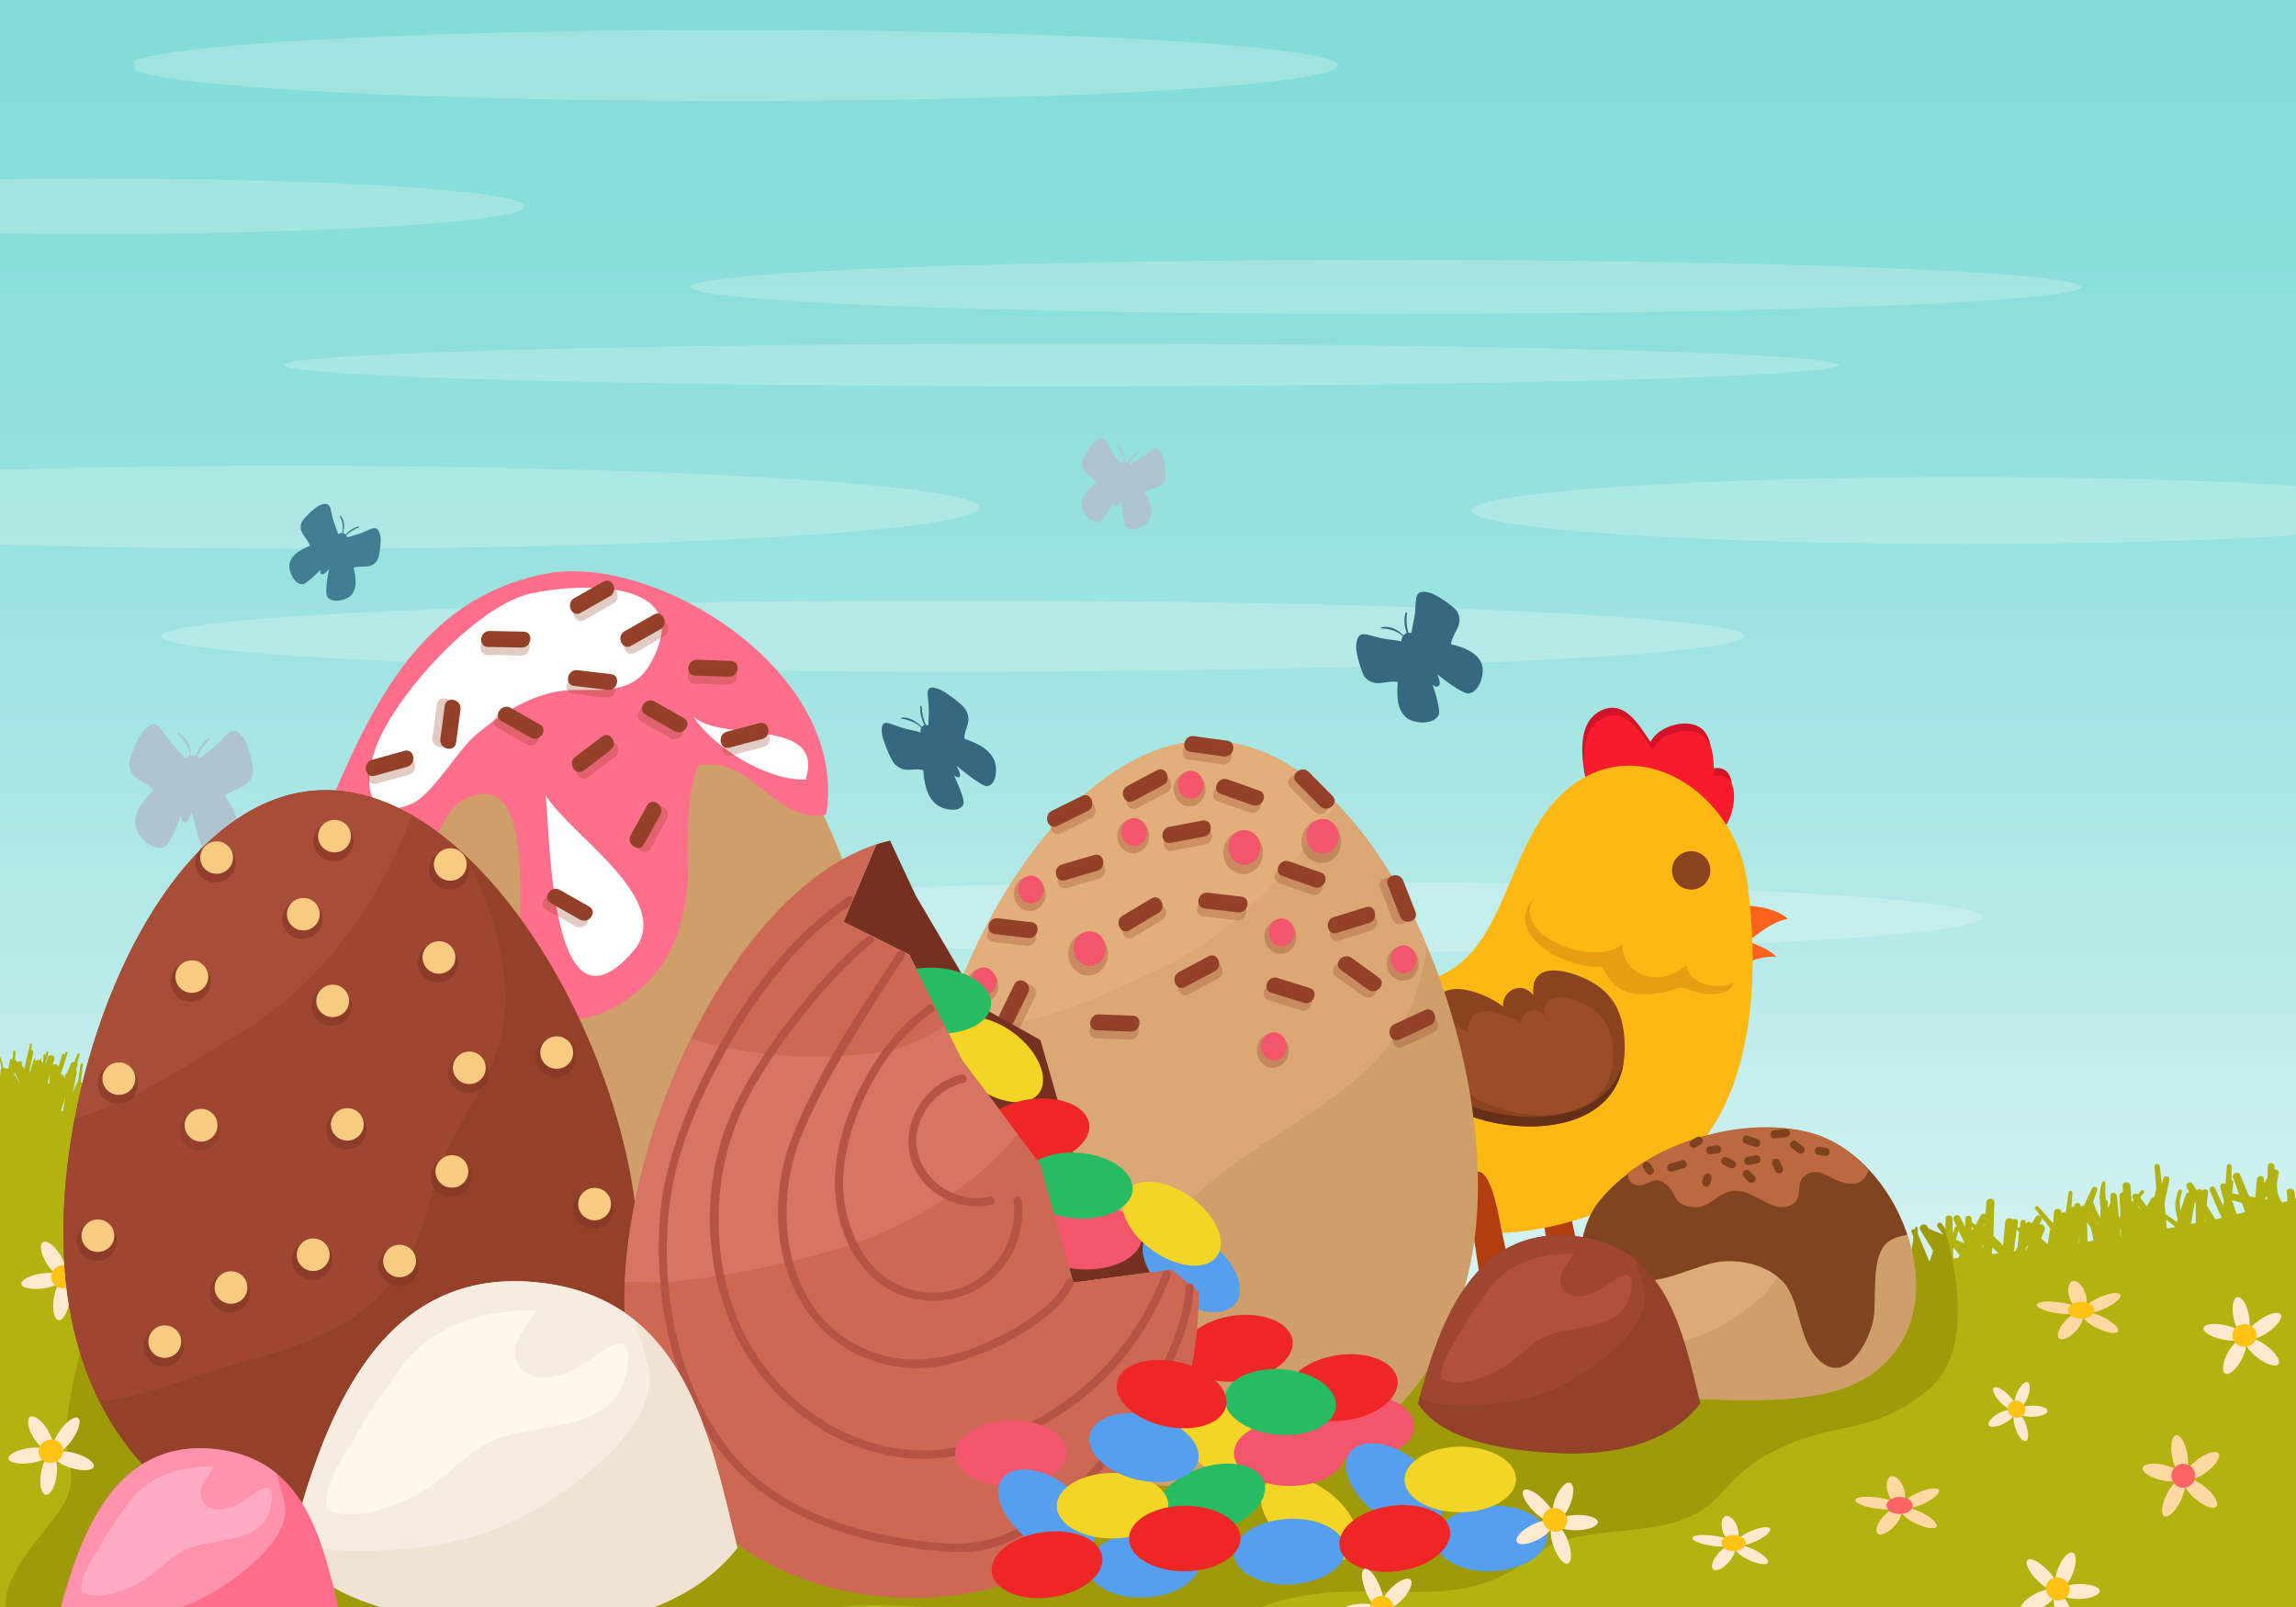 <?xml version="1.0" encoding="UTF-8" standalone="no"?>
<svg
  xmlns:dc="http://purl.org/dc/elements/1.1/"
  xmlns:cc="http://creativecommons.org/ns#"
  xmlns:rdf="http://www.w3.org/1999/02/22-rdf-syntax-ns#"
  xmlns:svg="http://www.w3.org/2000/svg"
  xmlns="http://www.w3.org/2000/svg"
  xmlns:xlink="http://www.w3.org/1999/xlink"
  version="1.1"
  id="Layer_1"
  x="0px"
  y="0px"
  width="1400px"
  height="980px"
  viewBox="0 0 1400 980"
  enable-background="new 0 0 1400 980"
  xml:space="preserve"
>
  <rect x="0" y="0" width="1400" height="980" fill="#333333" stroke="none"/>
  <defs id="defs1069">
    <defs id="defs3">
      <style>
        #olho-close {
          opacity: 0;
          animation: olhoClose 2s ease-in-out alternate infinite;
        }

        #nuvens-1,
        #nuvens-2 {
          animation: movimento-nuvem-dir 40s ease-in-out infinite alternate;
        }

        #nuvens-3,
        #nuvens-4 {
          animation: movimento-nuvem-esq 40s ease-in-out infinite alternate;
        }

        #borb-1,
        #borb-5 {
          animation: mov-bor-1 1s ease-in-out infinite alternate;
        }

        #borb-2,
        #borb-4,
        #borb-3 {
          animation: mov-bor-2 2s ease-in-out infinite alternate;
        }

        @keyframes movimento-nuvem-esq {
          to {
            transform: translate(-400px);
          }
        }

        @keyframes movimento-nuvem-dir {
          to {
            transform: translate(400px);
          }
        }

        @keyframes mov-bor-1 {
          to {
            transform: translate(2px,3px);
          }
        }

        @keyframes mov-bor-2 {
          to {
            transform: translate(-2px,-3px) rotate(1deg);
          }
        }

        @keyframes olhoClose {
          to {
            opacity: 1;
          }
          90% {
            opacity: 0;
          }
          from {
            opacity: 0;
          }
        }
      </style>
      <rect id="SVGID_1_" width="1400" height="980" x="0" y="0" />
    </defs>
    <clipPath id="SVGID_2_">
      <use
        xlink:href="#SVGID_1_"
        overflow="visible"
        id="use5"
        x="0"
        y="0"
        width="100%"
        height="100%"
      />
    </clipPath>
    <linearGradient
      id="SVGID_3_"
      gradientUnits="userSpaceOnUse"
      x1="700"
      y1="-3"
      x2="700"
      y2="1009.007"
    >
      <stop offset="0" style="stop-color: #83dcd8" id="stop8" />
      <stop offset="0.148" style="stop-color: #89deda" id="stop10" />
      <stop offset="0.344" style="stop-color: #99e2df" id="stop12" />
      <stop offset="0.566" style="stop-color: #b5eae8" id="stop14" />
      <stop offset="0.805" style="stop-color: #dbf5f4" id="stop16" />
      <stop offset="1" style="stop-color: #ffffff" id="stop18" />
    </linearGradient>

    <defs id="defs180">
      <filter
        id="Adobe_OpacityMaskFilter"
        filterUnits="userSpaceOnUse"
        x="225.1"
        y="358.4"
        width="178.3"
        height="134.8"
      >
        <feFlood result="back" id="feFlood175" />
        <feBlend in="SourceGraphic" in2="back" mode="normal" id="feBlend177" />
      </filter>
    </defs>
    <mask
      maskUnits="userSpaceOnUse"
      x="225.1"
      y="358.4"
      width="178.3"
      height="134.8"
      id="mask201"
    >
      <g filter="url(#Adobe_OpacityMaskFilter)" id="g199">
        <defs id="defs187">
          <filter
            id="Adobe_OpacityMaskFilter_1_"
            filterUnits="userSpaceOnUse"
            x="225.1"
            y="358.4"
            width="178.3"
            height="134.8"
          >
            <feFlood result="back" id="feFlood182" />
            <feBlend
              in="SourceGraphic"
              in2="back"
              mode="normal"
              id="feBlend184"
            />
          </filter>
        </defs>
        <mask
          maskUnits="userSpaceOnUse"
          x="225.1"
          y="358.4"
          width="178.3"
          height="134.8"
          id="SVGID_4_"
        >
          <g filter="url(#Adobe_OpacityMaskFilter_1_)" id="g189"></g>
        </mask>
        <linearGradient
          id="SVGID_5_"
          gradientUnits="userSpaceOnUse"
          x1="225.12"
          y1="425.786"
          x2="403.451"
          y2="425.786"
        >
          <stop offset="0" style="stop-color: #767676" id="stop192" />
          <stop offset="1" style="stop-color: #000000" id="stop194" />
        </linearGradient>
        <path
          mask="url(#SVGID_4_)"
          fill="url(#SVGID_5_)"
          d="m 323.7,361.9 c -34,7.6 -85.1,64.6 -95.3,96.1 -7,21.3 -4,43.4 22.6,32.2 12.5,-5.3 28.1,-32.8 39.2,-42.1 14.5,-12.2 30.6,-22.7 48.6,-26.2 20,-3.9 45,5.6 57.8,-17.2 30,-53.5 -45.9,-48.8 -72.9,-42.8 z"
          id="path197"
        />
      </g>
    </mask>
    <linearGradient
      id="SVGID_6_"
      gradientUnits="userSpaceOnUse"
      x1="225.12"
      y1="425.786"
      x2="403.451"
      y2="425.786"
    >
      <stop offset="0" style="stop-color: #ffffff" id="stop203" />
      <stop offset="1" style="stop-color: #ffffff" id="stop205" />
    </linearGradient>

    <defs id="defs215">
      <filter
        id="Adobe_OpacityMaskFilter_2_"
        filterUnits="userSpaceOnUse"
        x="332.7"
        y="484.9"
        width="59.7"
        height="110.2"
      >
        <feFlood result="back" id="feFlood210" />
        <feBlend in="SourceGraphic" in2="back" mode="normal" id="feBlend212" />
      </filter>
    </defs>
    <mask
      maskUnits="userSpaceOnUse"
      x="332.7"
      y="484.9"
      width="59.7"
      height="110.2"
      id="mask236"
    >
      <g filter="url(#Adobe_OpacityMaskFilter_2_)" id="g234">
        <defs id="defs222">
          <filter
            id="Adobe_OpacityMaskFilter_3_"
            filterUnits="userSpaceOnUse"
            x="332.7"
            y="484.9"
            width="59.7"
            height="110.2"
          >
            <feFlood result="back" id="feFlood217" />
            <feBlend
              in="SourceGraphic"
              in2="back"
              mode="normal"
              id="feBlend219"
            />
          </filter>
        </defs>
        <mask
          maskUnits="userSpaceOnUse"
          x="332.7"
          y="484.9"
          width="59.7"
          height="110.2"
          id="SVGID_7_"
        >
          <g filter="url(#Adobe_OpacityMaskFilter_3_)" id="g224"></g>
        </mask>
        <linearGradient
          id="SVGID_8_"
          gradientUnits="userSpaceOnUse"
          x1="365.162"
          y1="499.855"
          x2="349.459"
          y2="649.034"
        >
          <stop offset="0" style="stop-color: #000000" id="stop227" />
          <stop offset="1" style="stop-color: #767676" id="stop229" />
        </linearGradient>
        <path
          mask="url(#SVGID_7_)"
          fill="url(#SVGID_8_)"
          d="m 332.7,484.9 c 2.8,19.9 1.9,154.5 53.3,95.3 26.7,-30.7 -38.8,-71.1 -53.3,-95.3 z"
          id="path232"
        />
      </g>
    </mask>
    <linearGradient
      id="SVGID_9_"
      gradientUnits="userSpaceOnUse"
      x1="365.162"
      y1="499.855"
      x2="349.459"
      y2="649.034"
    >
      <stop offset="0" style="stop-color: #ffffff" id="stop238" />
      <stop offset="1" style="stop-color: #ffffff" id="stop240" />
    </linearGradient>

    <defs id="defs250">
      <filter
        id="Adobe_OpacityMaskFilter_4_"
        filterUnits="userSpaceOnUse"
        x="422.7"
        y="436.9"
        width="70.1"
        height="38.6"
      >
        <feFlood result="back" id="feFlood245" />
        <feBlend in="SourceGraphic" in2="back" mode="normal" id="feBlend247" />
      </filter>
    </defs>
    <mask
      maskUnits="userSpaceOnUse"
      x="422.7"
      y="436.9"
      width="70.1"
      height="38.6"
      id="mask271"
    >
      <g filter="url(#Adobe_OpacityMaskFilter_4_)" id="g269">
        <defs id="defs257">
          <filter
            id="Adobe_OpacityMaskFilter_5_"
            filterUnits="userSpaceOnUse"
            x="422.7"
            y="436.9"
            width="70.1"
            height="38.6"
          >
            <feFlood result="back" id="feFlood252" />
            <feBlend
              in="SourceGraphic"
              in2="back"
              mode="normal"
              id="feBlend254"
            />
          </filter>
        </defs>
        <mask
          maskUnits="userSpaceOnUse"
          x="422.7"
          y="436.9"
          width="70.1"
          height="38.6"
          id="SVGID_10_"
        >
          <g filter="url(#Adobe_OpacityMaskFilter_5_)" id="g259"></g>
        </mask>
        <linearGradient
          id="SVGID_11_"
          gradientUnits="userSpaceOnUse"
          x1="457.711"
          y1="442.903"
          x2="457.711"
          y2="499.909"
        >
          <stop offset="0" style="stop-color: #000000" id="stop262" />
          <stop offset="1" style="stop-color: #767676" id="stop264" />
        </linearGradient>
        <path
          mask="url(#SVGID_10_)"
          fill="url(#SVGID_11_)"
          d="m 422.7,436.9 c 12.8,19.6 45.6,39.3 68.6,38.5 12,-38.8 -51.5,-22.1 -68.6,-38.5 z"
          id="path267"
        />
      </g>
    </mask>
    <linearGradient
      id="SVGID_12_"
      gradientUnits="userSpaceOnUse"
      x1="457.711"
      y1="442.903"
      x2="457.711"
      y2="499.909"
    >
      <stop offset="0" style="stop-color: #ffffff" id="stop273" />
      <stop offset="1" style="stop-color: #ffffff" id="stop275" />
    </linearGradient>
  </defs>

  <g id="g4485">
    <g id="g4821">
      <rect
        clip-path="url(#SVGID_2_)"
        fill="url(#SVGID_3_)"
        width="1400"
        height="980"
        id="rect21"
        style="display: inline; fill: url(#SVGID_3_)"
        x="0"
        y="0"
      />
      <g id="nuvens-4">
        <ellipse
          opacity="0.22"
          clip-path="url(#SVGID_2_)"
          fill="#fffefa"
          cx="785"
          cy="559.3"
          rx="424"
          ry="21.7"
          id="ellipse23"
        />
        <ellipse
          opacity="0.22"
          clip-path="url(#SVGID_2_)"
          fill="#fffefa"
          cx="845"
          cy="175"
          rx="424"
          ry="16.5"
          id="ellipse65"
        />
      </g>
      <path
        fill="#b23d0f"
        d="m 942.3,712.3 c -5.6,3.6 -3.8,11.4 -3.2,17 0.7,7.2 1.9,14.5 3,21.7 2.3,14.8 4.1,30.1 7.4,44.7 1.2,5.1 6.9,8 11.7,6.7 5.5,-1.5 7.4,-6.6 6.7,-11.7 -2.1,-14.8 -6,-29.6 -9,-44.3 -1.1,-5.3 -6.4,-40.6 -16.6,-34.1 z"
        id="path25"
      />
      <path
        fill="#fb621e"
        d="m 1051.9,569.8 c 9.1,2.7 25.1,7 31.2,13.7 -10.9,-0.7 -21.2,5 -31,8.2 -2.2,-6.2 -2.4,-15.9 -0.2,-21.9 z"
        id="path29"
      />
      <path
        fill="#fb621e"
        d="m 1046.1,555.9 c 11,-6.4 35.2,-3.9 44,4.4 -13.3,2.4 -27.9,17.5 -38,25.7 -2.1,-9.4 -3.6,-23.8 -6,-30.1 z"
        id="path31"
      />
      <path
        fill="#d3132a"
        d="m 967.2,477 c -2.6,-13.6 -6.5,-36.3 9.3,-43.8 14.6,-6.9 23.6,10.2 29.9,19.3 4,-8.5 18,-13.4 27,-10.4 11.2,3.8 10.1,17.1 10.6,26.6 14.7,-3.1 13.3,15.6 10,24.3 -6.3,16.5 -12.9,10.4 -24.2,2.9 -19.9,-13.3 -41.2,-13 -62.6,-18.9 z"
        id="path33"
      />
      <path
        fill="#f71b2c"
        d="m 968.4,481.6 c -2.6,-13.6 -6.5,-36.3 9.3,-43.8 14.6,-6.9 23.6,10.2 29.9,19.3 4,-8.5 18,-13.4 27,-10.4 11.2,3.8 10.1,17.1 10.6,26.6 14.7,-3.1 13.3,15.6 10,24.3 -6.3,16.5 -12.9,10.4 -24.2,2.9 -19.9,-13.3 -41.3,-13 -62.6,-18.9 z"
        id="path35"
      />
      <path
        fill="#fdb813"
        d="m 830.7,591.2 c -0.9,6.8 4.9,12.7 11.7,12.2 23.4,-1.7 45.5,-8 59.9,-29 16.2,-23.5 22.1,-52.6 38.3,-76.2 42.8,-62.3 116.2,-22.3 124.8,39.7 7.1,51.7 5.6,123.5 -33,164.8 -34.7,37.1 -106.8,58.9 -156.2,45.3 -57.8,-15.9 -77.3,-63.3 -99.9,-112.4 -7,-1.3 -13.7,-5.8 -16.4,-12.2 -2.3,-5.7 0.9,-12.2 6.7,-14.1 7.9,-2.6 11.6,0.7 15.2,-14 2.2,-9.2 -4.9,-26 14,-22.7 5.3,0.9 7,3.5 10,9.1 0.6,1.1 2.2,4.5 5.7,5 3.2,0.5 3.9,-3.3 6.5,-5.9 7.5,-7.4 14.1,-0.4 12.7,10.4 z"
        id="path37"
      />
      <path
        fill="#8b431f"
        d="m 935,606.9 c -2.2,-21.3 20.2,-15.5 32.2,-9.8 17.9,8.5 23.5,23 23.5,42 0,47.6 -51.7,54 -88.1,43.5 -20.8,-6 -43.7,-18.3 -51.8,-39.1 -2.8,-7.3 -7.4,-20.3 -0.4,-26.4 7.2,-6.3 16.8,-0.4 23.5,2.8 -1,-26.8 30.3,-15.7 42.6,-6.1 -0.8,-9.6 11.3,-16.1 18.5,-6.9 z"
        id="path39"
      />
      <circle fill="#8b431f" cx="1031.2" cy="530.8" r="11.7" id="olho" />
      <path
        fill="#662f17"
        d="m 903.8,676.8 c -20.8,-6 -43.7,-18.3 -51.8,-39.1 -1.7,-4.5 -4.1,-11.2 -4.1,-17.1 -3,6.7 0.6,16.8 2.9,22.9 8.1,20.9 31,33.2 51.8,39.1 34.2,9.9 82,4.7 87.5,-35.6 -9.1,35 -53.8,39.2 -86.3,29.8 z"
        id="path43"
      />
      <path
        fill="#8b431f"
        d="m 936,597.9 c -0.3,0.7 -0.6,1.4 -0.8,2.2 0.3,0.3 0.6,0.6 0.9,1 -0.1,-1.1 -0.1,-2.2 -0.1,-3.2 z"
        id="path47"
      />
      <path
        fill="#9b4c29"
        d="m 941.5,619.5 c -1.6,-16.1 15.3,-11.7 24.3,-7.4 13.5,6.4 17.8,17.4 17.8,31.7 0,36 -39.1,40.8 -66.6,32.9 -15.7,-4.5 -33,-13.8 -39.2,-29.6 -2.1,-5.5 -5.6,-15.3 -0.3,-19.9 5.5,-4.8 12.7,-0.3 17.8,2.1 -0.7,-20.3 22.9,-11.9 32.2,-4.6 -0.6,-7.3 8.6,-12.2 14,-5.2 z"
        id="path49"
      />
      <path
        fill="#e59f13"
        d="m 935.9,546.6 c -16.5,23.7 37.3,44.2 53.1,29.1 1.3,22.3 25.6,25.5 39.4,12.8 1.2,12.1 20.3,15.9 29,10.4 -1.8,7.6 -13.3,8.2 -20.7,6.8 -2.7,-0.5 -7.6,-3 -9.6,-3.2 -5.1,-0.4 -4.1,0.6 -10.2,2 -16.5,3.8 -32.7,3.2 -39.6,-14.9 -20.7,1.8 -63,-18.8 -41.4,-43 z"
        id="path51"
      />
      <path
        fill="#b23d0f"
        d="m 898.8,715.3 c -5.6,3.6 -3.8,11.4 -3.2,17 0.7,7.2 1.9,14.5 3,21.7 2.3,14.8 4.1,30.1 7.4,44.7 1.2,5.1 6.9,8 11.7,6.7 5.5,-1.5 7.4,-6.6 6.7,-11.7 -2.1,-14.8 -6,-29.6 -9,-44.3 -1.1,-5.3 -6.4,-40.6 -16.6,-34.1 z"
        id="path55"
      />
      <path
        clip-path="url(#SVGID_2_)"
        fill="#aec4cf"
        d="m 148.9,450.8 c -6.8,-10.3 -9.8,-3.2 -16.8,3.5 -2.7,2.6 -6.8,5.4 -10.4,8.5 -0.5,-0.5 -1,-1 -1.5,-1.3 1.8,-4.1 4.2,-7.4 7.7,-10.7 0.4,-0.4 -0.1,-1.1 -0.6,-0.7 -3.7,2.5 -6.5,6.6 -8,10.9 -0.9,-0.4 -1.9,-0.5 -2.8,-0.4 -0.2,-5.4 -2.9,-11.3 -7.9,-13.7 -0.3,-0.2 -0.7,0.3 -0.4,0.6 4.1,3.9 7,7.8 7.6,13.2 -1.1,0.3 -2.1,1 -2.9,2 -3.1,-3.9 -7,-7.6 -9.5,-10.8 -5.9,-7.7 -7.7,-15.2 -16,-6.1 -2.8,3 -9.1,16.5 -8.7,20.3 1,9.5 9.4,9.5 14.8,15.9 -5.8,5.9 -12.7,13.6 -10.8,22.4 1.4,6.1 10.6,14.9 17.4,12.1 2.5,-1 6.5,-9.1 10.1,-18.2 0.2,1.2 0.5,2.1 0.9,2.5 3.3,2.9 4.9,-2.9 5.7,-5.1 0.1,-0.3 0.2,-0.5 0.3,-0.8 2.1,11.1 5.3,21.9 7.9,23.5 6.3,3.9 16.8,-3.3 19.1,-9.2 3.3,-8.4 -2.3,-17.1 -7.1,-23.8 6.4,-5.5 14.6,-4.1 17.1,-13.4 1.2,-3.5 -2.9,-17.8 -5.2,-21.2 z"
        id="borb-1"
      />
      <g id="nuvens-1">
        <ellipse
          opacity="0.22"
          clip-path="url(#SVGID_2_)"
          fill="#fffefa"
          cx="499"
          cy="395.3"
          rx="482.671"
          ry="21.7"
          id="ellipse67"
          transform="translate(82.206,-7.376)"
        />
        <ellipse
          opacity="0.22"
          clip-path="url(#SVGID_2_)"
          fill="#fffefa"
          id="ellipse69"
          transform="translate(82.206,-7.376)"
          ry="21.7"
          rx="368.231"
          cy="47.3"
          cx="365"
        />
      </g>
      <g id="nuvens-2">
        <ellipse
          opacity="0.22"
          clip-path="url(#SVGID_2_)"
          fill="#fffefa"
          cx="129"
          cy="127.3"
          rx="125.783"
          ry="16.9"
          id="ellipse73"
          transform="matrix(2.089,0,0,1,-212.076,-1.53)"
        />
        <ellipse
          opacity="0.22"
          clip-path="url(#SVGID_2_)"
          fill="#fffefa"
          cx="647"
          cy="222.6"
          rx="474"
          ry="13"
          id="ellipse75"
        />
      </g>
      <g id="nuvens-3">
        <ellipse
          opacity="0.22"
          clip-path="url(#SVGID_2_)"
          fill="#fffefa"
          cx="221"
          cy="279.3"
          rx="208.899"
          ry="25.299"
          id="ellipse63"
          transform="matrix(2,8.971807e-4,0,1,-262.726,29.857)"
        />
        <ellipse
          opacity="0.22"
          clip-path="url(#SVGID_2_)"
          fill="#fffefa"
          id="ellipse71"
          transform="matrix(1.863,-0.01,0,1,-879.604,18.417)"
          d="M 1260.922,124.937 A 212.554,22.493 0 0 1 962.559,121.29 212.554,22.493 0 0 1 996.524,89.71 212.554,22.493 0 0 1 1295,93.252 212.554,22.493 0 0 1 1262.028,124.843"
        />
        <ellipse
          opacity="0.22"
          clip-path="url(#SVGID_2_)"
          fill="#fffefa"
          cx="1331"
          cy="259.3"
          rx="49.887"
          ry="14.2"
          id="ellipse77"
          transform="matrix(6.04,0,0,1.437,-6840.663,-61.289)"
        />
      </g>
      <path
        fill="#b2b310"
        d="m 1399.6,731.1 c -0.2,-1.3 -0.4,-2.7 -0.5,-4 -0.4,-2.9 -5,-3.1 -4.7,0 0.2,1.8 0.3,3.6 0.4,5.4 -1,0.3 -2.1,0.6 -3.2,0.9 -0.8,-1.2 -1.5,-2.5 -2.1,-4 -1.3,-3.6 -1.4,-7.3 -0.7,-10.9 0,-0.1 0.1,-0.2 0.1,-0.2 0.4,-0.6 0.5,-1.3 0.3,-1.8 0.1,-0.2 0.1,-0.4 0.2,-0.6 0.6,-1.8 -1,-2.9 -2.5,-2.7 0,-0.7 0,-1.3 -0.1,-2 -0.1,-2.6 -3.9,-2.6 -4,0 -0.1,2.4 -0.2,4.8 -0.2,7.1 -0.7,1.1 -1.4,2.2 -2.2,3.4 0,-0.8 0.1,-1.7 0.1,-2.5 0,-2.8 -4,-2.7 -4.3,0 -0.4,3.6 -0.7,7.2 -1,10.8 0,0.1 -0.1,0.2 -0.2,0.2 -1.2,-0.2 -2.4,-0.4 -3.5,-0.6 -1.9,-4.4 -3.8,-8.8 -5.6,-13.2 -1.1,-2.5 -5.3,-0.7 -4.3,1.8 0.3,0.8 0.6,1.6 1,2.4 0.9,2.6 1.8,5.2 2.7,7.9 -1.5,-0.2 -2.9,-0.5 -4.3,-0.7 0.3,-2.2 0.5,-4.3 0.8,-6.5 0.1,-0.9 -0.5,-1.4 -1.2,-1.7 0.1,-2.8 0.1,-5.6 0.1,-8.4 0,-1.8 -2.7,-1.8 -2.8,0 -0.3,3.6 -0.6,7.2 -0.8,10.8 -1.4,-1 -3.7,0 -3.2,2.1 0.7,2.8 1.4,5.6 2.2,8.4 -0.2,1 -0.3,1.9 -0.5,2.9 -1.7,-3.7 -3.4,-7.4 -5.1,-11 -0.9,-2 -3.8,-0.3 -3,1.7 2.3,5.3 4.4,10.8 7,16 0,0.2 -0.1,0.5 -0.1,0.7 -1.2,0.3 -2.4,0.5 -3.6,0.8 -1.7,-2.9 -3.5,-5.8 -5.3,-8.6 0.3,-2.6 0.6,-5.2 0.9,-7.9 0.2,-2 -2.9,-2.5 -3.6,-0.9 -0.7,-1.2 -2.4,-1.3 -3.3,-0.3 -0.8,-1.3 -1.7,-2.6 -2.5,-3.9 -1.4,-2.2 -4.9,-0.2 -3.6,2.1 0.5,1 1.1,2 1.6,3 -0.9,0 -1.8,0.4 -2.2,1.5 -1,3.2 -2.1,6.3 -3.2,9.5 -0.7,-3.7 -0.5,-7.5 0.9,-11.3 0.4,-1.2 -1.6,-2.1 -2.1,-0.9 -2.5,5.7 -2.6,11.9 -0.5,17.4 -0.2,0.6 -0.4,1.2 -0.6,1.9 -2.3,-1.6 -4.5,-3.2 -6.8,-4.8 -0.2,-2.1 -0.4,-4.2 -0.7,-6.3 1,-4.8 1.9,-9.7 3,-14.4 0.5,-2.4 -3.1,-3.4 -3.7,-1 -0.3,1.1 -0.5,2.3 -0.8,3.4 -0.5,-3.6 -0.9,-7.1 -1.3,-10.7 -0.2,-2.1 -3.5,-2.1 -3.3,0 0.4,4.5 0.8,8.9 1.1,13.4 -0.4,1.7 -0.8,3.5 -1.2,5.2 -0.8,0 -1.6,0.4 -2.1,1.3 -0.8,1.5 -1.6,3 -2.5,4.5 -1.3,-1.9 -2.7,-3.7 -4,-5.6 0.7,-0.9 1.4,-1.8 2.1,-2.7 0.9,-1.1 -0.6,-2.6 -1.5,-1.5 -0.6,0.8 -1.3,1.6 -1.9,2.4 -1.6,-1.5 -4.5,0.3 -3.2,2.4 0.2,0.3 0.4,0.5 0.6,0.8 -0.3,0.4 -0.6,0.7 -0.9,1.1 -0.2,0 -0.3,0.1 -0.4,0.2 -0.2,-3.2 -0.5,-6.4 -0.7,-9.6 -0.2,-3 -4.9,-3.1 -4.8,0 0.1,1.2 0.1,2.5 0.2,3.7 -1.1,0 -2.2,0.8 -2.1,2.3 0.2,4.1 0.4,8.2 0.6,12.3 -0.3,0.3 -0.6,0.7 -0.9,1 -0.4,-4.4 -0.9,-8.9 -1.3,-13.3 -0.3,-2.5 -4.1,-2.6 -4,0 0,1.4 0.1,2.8 0.1,4.2 -0.3,0.3 -0.5,0.6 -0.6,1 -0.3,0.8 -0.6,1.6 -0.9,2.5 -0.1,-1.2 -0.1,-2.4 -0.1,-3.6 0,-0.9 -0.5,-1.6 -1.2,-1.8 -0.4,-3.3 -0.4,-6.7 -0.3,-10.2 0.1,-1.2 -1.7,-1.3 -2,-0.3 -1.7,4.9 -1.9,10.4 -0.9,15.6 -0.1,2 -0.2,4 -0.3,6 -1.6,-2.9 -2.9,-5.9 -4.1,-9.1 -0.1,-0.2 -0.2,-0.3 -0.3,-0.4 0.9,-2.4 1.7,-4.9 2.6,-7.3 0.6,-1.8 -2.3,-3.1 -3.1,-1.3 -1.7,3.5 -3.4,7.1 -5,10.7 -0.8,-0.1 -1.6,0.2 -2.1,0.8 0,-0.2 0,-0.5 0,-0.7 0.1,-2.4 -3.6,-2.4 -3.8,0 0,0.1 0,0.3 0,0.4 -0.7,-0.2 -1.4,0.1 -1.7,0.9 0.2,-3.1 0.4,-6.2 0.6,-9.3 0.1,-1.6 -2.2,-1.5 -2.4,0 -0.5,4.1 -1.1,8.2 -1.7,12.2 -0.8,-0.5 -2,-0.5 -2.6,0.3 0,-0.2 0,-0.3 0,-0.5 0.1,-3 -4.4,-2.9 -4.6,0 -0.1,2 -0.3,4 -0.4,6 -0.2,0.1 -0.4,0.2 -0.5,0.3 -2.8,-3.3 -5.7,-6.6 -8.6,-9.8 -0.9,-1 -2.7,0.4 -1.9,1.4 3.1,4 6.1,7.9 9.2,11.9 -0.6,3.2 -1.1,6.4 -1.6,9.6 -1.3,-1.2 -2.7,-2.4 -4,-3.6 0.7,-1.7 1.4,-3.3 2.1,-4.9 1.1,-2.4 -1.6,-4.5 -3.3,-3.5 0.5,-0.8 0.9,-1.7 1.4,-2.5 1.3,-2.3 -2.2,-4.3 -3.5,-2.1 -0.7,1.3 -1.5,2.5 -2.2,3.8 -1,-1.2 -3.2,-1.3 -3.9,0.4 0,-0.3 0,-0.7 0,-1 0.1,-2.1 -3,-2 -3.2,0 -0.1,1.1 -0.2,2.2 -0.3,3.3 -0.6,-0.4 -1.3,-0.1 -1.6,0.4 0.1,-1.3 0.3,-2.6 0.4,-3.9 0.1,-1.7 -2.1,-2.3 -3.2,-1.4 -1.1,-1.6 -4.4,-1.1 -4.6,1.5 -0.4,4.7 -0.9,9.5 -1.3,14.2 -1.9,-2 -3.9,-3.9 -5.9,-5.8 0.2,-6.8 0.3,-13.7 0.6,-20.4 0.1,-3.1 -4.7,-3.1 -4.9,0 -0.1,2.4 -0.3,4.8 -0.5,7.2 -1,-0.6 -2.3,-0.5 -3,0.8 -1,2 -2,3.9 -3,5.8 -0.8,-0.6 -1.7,-1.3 -2.5,-1.9 0,-0.7 0,-1.3 0,-2 0,-2.4 -3.7,-2.4 -3.8,0 0,1.7 0,3.4 -0.1,5.1 -1.1,-2.1 -2.2,-4.1 -3.2,-6.2 -1.3,-2.5 -4.9,-0.3 -3.7,2.2 0.6,1.2 1.1,2.4 1.7,3.5 -0.5,0.1 -1,0.4 -1.2,1 -0.4,1.2 -0.7,2.4 -1.1,3.6 -0.1,-3.1 -0.2,-6.1 -0.3,-9.2 -0.1,-2.7 -4.2,-2.7 -4.2,0 0,2 0,4 -0.1,6 -0.8,-0.9 -1.5,-1.9 -2.3,-2.8 -1.2,-1.5 -3.4,0.6 -2.2,2.2 1.2,1.6 2.5,3.1 3.7,4.7 -3,-1.2 -6.1,-2.4 -9.1,-3.7 -0.4,-0.5 -0.8,-1 -1.1,-1.6 -1.7,-2.4 -5.7,-0.3 -4,2.4 2.6,4.2 5.2,8.4 7.8,12.6 -0.7,2 -1.4,4.1 -2,6.2 -0.2,0 -0.4,0 -0.6,0.1 -2.3,-5.6 -4.7,-11.2 -7,-16.8 0,-1.1 0.1,-2.2 0.1,-3.3 0,-0.9 -1.4,-1.1 -1.5,-0.2 -0.1,0.3 -0.1,0.6 -0.2,1 -1.1,-0.4 -2.5,0.3 -2,1.6 0.4,1 0.8,2.1 1.2,3.1 -0.8,5.1 -1.4,10.3 -2.1,15.5 0,0.1 0,0.1 0,0.2 -261,25.1 -598.7,20.9 -671.8,6.9 -81.8,-15.7 -340.2,-73.6 -446.6,-97.5 0.4,-2.8 0.8,-5.5 1.2,-8.3 1,-3.3 1.9,-6.5 2.6,-9.9 0.2,-0.9 -0.4,-1.7 -1,-2 0.4,-3.5 0.9,-7 1.3,-10.4 0.1,-0.8 -1.3,-1 -1.5,-0.2 -0.5,3.6 -1,7.1 -1.5,10.7 -0.2,0.1 -0.4,0.4 -0.6,0.7 -1,2 -1.8,4 -2.6,6.1 0.8,-4.2 1.6,-8.4 2.4,-12.5 0.1,-0.7 -0.1,-1.3 -0.5,-1.8 0.3,-0.7 0.6,-1.4 0.9,-2.1 0.3,-0.7 0.1,-1.4 -0.2,-1.8 0.5,-1.7 1.1,-3.3 1.6,-5 0.3,-0.9 -1.1,-1.3 -1.5,-0.4 -0.6,1.6 -1.1,3.1 -1.7,4.7 -0.9,-0.1 -1.9,0.3 -2.3,1.4 -0.7,1.8 -1.5,3.6 -2.2,5.4 -0.4,0 -0.8,0.2 -1,0.8 -0.3,1.2 -0.6,2.4 -0.8,3.7 0,-0.2 0.1,-0.5 0.1,-0.7 0.3,-1.7 -0.8,-2.9 -2.1,-3.3 1.4,-4.2 2.8,-8.4 4.1,-12.7 0.3,-0.8 -1,-1.1 -1.3,-0.3 -0.2,0.5 -0.4,0.9 -0.5,1.4 -0.1,-0.7 -1.3,-1 -1.5,-0.1 -0.7,2.4 -1.4,4.8 -2.1,7.2 -0.6,-1.4 -2.4,-1.7 -3.7,-1 0.3,-1.1 0.6,-2.2 1,-3.3 0.8,-2.6 -3.3,-3.7 -4,-1.1 -0.4,1.4 -0.8,2.7 -1.2,4.1 0,-0.3 0,-0.6 0,-0.9 0.5,-2.2 1.1,-4.4 1.6,-6.5 0.2,-0.6 -0.8,-0.9 -1,-0.3 -0.2,0.7 -0.5,1.5 -0.7,2.2 0,0 0,0 0,0 0,-0.9 -1.3,-0.9 -1.4,0 0,1.5 0,3.1 -0.1,4.6 0,0.1 -0.1,0.2 -0.1,0.3 -0.2,-0.7 -0.6,-1.3 -1.1,-1.6 0.1,-0.4 0.2,-0.8 0.2,-1.3 0,-0.3 -0.4,-0.5 -0.5,-0.2 -0.2,0.4 -0.3,0.8 -0.5,1.2 -1,-0.3 -2.2,-0.1 -3.1,0.5 0.1,-0.5 0.2,-1 0.2,-1.5 0,-0.3 -0.4,-0.4 -0.5,-0.1 -0.4,1.2 -0.8,2.4 -1.2,3.6 -0.1,0.1 -0.2,0.3 -0.2,0.5 0,0.1 0,0.2 0,0.3 -0.4,1.3 -0.8,2.6 -1.1,3.8 -0.1,-0.3 -0.3,-0.6 -0.4,-0.9 0.8,-3.6 1.5,-7.3 2.3,-10.9 0.2,-1 -0.5,-1.7 -1.3,-1.9 0.2,-0.9 0.4,-1.8 0.5,-2.8 0.2,-0.8 -1,-1.1 -1.2,-0.3 -0.3,1.2 -0.5,2.4 -0.8,3.6 -0.1,0.1 -0.2,0.3 -0.2,0.5 -0.8,3.6 -1.7,7.2 -2.5,10.9 -0.4,-0.7 -0.9,-1.4 -1.4,-2 0,-0.8 -0.1,-1.6 -0.1,-2.4 0,-0.5 -0.7,-0.5 -0.7,0 0,0.1 0,0.3 0,0.4 0,-0.1 -0.1,-0.2 -0.1,-0.3 -0.2,-0.7 -1.1,-0.5 -1.3,0.1 -0.1,-0.1 -0.3,-0.2 -0.4,-0.3 -0.3,-0.2 -0.6,-0.3 -1,-0.3 -0.1,-0.4 -0.3,-0.7 -0.6,-1 0.1,-1.6 0.2,-3.1 0.3,-4.7 0.1,-0.9 -1.3,-0.9 -1.4,0 -0.1,1.4 -0.2,2.7 -0.4,4.1 -0.7,0 -1.5,0.4 -1.7,1.4 -0.3,1.6 -0.6,3.1 -0.9,4.7 -0.4,-0.1 -0.9,0 -1.3,0.1 -0.5,-0.3 -1.1,-0.5 -1.6,-0.4 -0.6,-2.6 -1.3,-5.1 -2.3,-7.5 0.1,-0.8 -0.3,-0.8 -0.2,-0.5 0.2,2.7 0.7,5.4 1.3,8 -0.3,0.3 -0.5,0.6 -0.5,1.1 -0.3,2.4 -0.7,4.9 -1,7.3 -1,0.6 -1.8,1.9 -0.9,3 0.1,0.2 0.3,0.4 0.4,0.6 -0.3,2 -0.6,4 -0.8,6 -0.1,0.9 -0.3,1.7 -0.4,2.6 L -47,725 l 4,456 H 1429 V 721 c -8.9,3.5 -18.7,6.9 -29.4,10.1 z M 37.2,677.4 c 1,-2.8 1.9,-5.6 2.7,-8.4 -0.5,2.9 -1,5.8 -1.5,8.7 -0.4,-0.1 -0.8,-0.2 -1.2,-0.3 z m -26.5,-6.6 c -0.4,-0.5 -0.8,-1 -1.2,-1.5 0.4,0.5 0.8,0.9 1.2,1.5 0,-0.1 0,-0.1 0,0 z m 19.3,-10 c -0.3,-0.1 -0.6,-0.2 -1,-0.2 0.5,-2 0.9,-3.9 1.4,-5.9 -0.1,2.1 -0.2,4.1 -0.4,6.1 z m -18,-0.6 c 0,0.2 0,0.3 0,0.5 -1,-1.9 -2.1,-3.7 -3.2,-5.5 0,-0.5 0.1,-1 0.1,-1.5 0.8,2.2 2,4.4 3.1,6.5 z m 1370.3,71.4 c -0.4,-0.1 -0.9,-0.2 -1.3,-0.3 0.5,-0.7 0.9,-1.5 1.4,-2.2 0,0.8 0,1.7 -0.1,2.5 z m -13.8,6.1 c 0.2,0.5 0.3,1 0.5,1.5 -1.7,0.4 -3.5,0.8 -5.2,1.2 -0.3,-1 -0.7,-1.9 -1,-2.9 -0.6,-1.9 -1.2,-3.7 -1.8,-5.6 2,0.5 4.1,1.1 6.1,1.7 0.4,1.4 0.9,2.8 1.4,4.1 z m -182.6,19.9 c 0,1.8 0,3.6 0,5.5 -1,-1.5 -2.1,-3 -3.2,-4.6 0.2,-0.7 0.4,-1.3 0.6,-2 0.9,0.4 1.7,0.8 2.6,1.1 z m 107.3,-8.2 c 0,1.5 0,3.1 0,4.7 -0.1,0 -0.2,0 -0.3,0 0.1,-1.4 0,-2.8 -0.1,-4.2 0.1,-0.1 0.2,-0.3 0.4,-0.5 z m 10.6,-13.6 c 0,-0.2 0,-0.4 0,-0.6 0.9,1.3 1.8,2.7 2.7,4 -0.9,-1.1 -1.8,-2.3 -2.7,-3.4 z m -25,10.2 c -0.1,-0.3 -0.2,-0.6 -0.2,-0.9 0.2,0.4 0.4,0.8 0.6,1.2 -0.2,-0.1 -0.3,-0.2 -0.4,-0.3 z m -5.7,-4.7 c -0.1,0 -0.2,0 -0.3,0 0.1,-0.2 0.1,-0.3 0.2,-0.5 0.1,0.2 0.1,0.3 0.1,0.5 z m -16.1,18.2 c 0,-0.1 0.1,-0.3 0.1,-0.4 0,0.1 0,0.2 -0.1,0.4 0,0 0,0 0,0 z m -66,8 c 0,-1.8 0,-3.7 -0.1,-5.5 0.1,-0.4 0.2,-0.8 0.3,-1.2 1.2,1.6 2.5,3.2 3.7,4.7 -0.3,0.6 -0.5,1.1 -0.8,1.7 -1,0 -2,0.1 -3.1,0.3 z m 17.6,-7.3 c 0.2,-0.4 0.4,-0.9 0.6,-1.3 0,0.7 0,1.5 -0.1,2.2 -0.1,-0.4 -0.3,-0.6 -0.5,-0.9 z m 6.2,0.5 c 1.2,1.2 2.5,2.5 3.8,3.6 -1.4,0.2 -2.7,0.3 -4.1,0.5 0.1,-1.3 0.2,-2.7 0.3,-4.1 z m -18.3,1.5 c -0.1,-0.1 -0.1,-0.1 -0.2,-0.2 0.1,0 0.2,0.1 0.2,0.1 0.1,0 0.1,0 0,0.1 z m 38.6,0.2 c 0.3,-0.9 0.6,-1.9 0.9,-2.8 0,-0.1 0.1,-0.1 0.1,-0.2 0.1,0.3 0.2,0.5 0.3,0.8 -0.2,0.4 -0.4,0.8 -0.5,1.2 -0.2,0.3 -0.3,0.7 -0.5,1 -0.2,-0.1 -0.3,-0.1 -0.3,0 z m 32.8,-9.1 c 0,0.6 0,1.1 0,1.7 0,0.9 0,1.9 -0.1,2.9 -0.1,0 -0.1,0 -0.2,0 0.1,-1.5 0.2,-3 0.3,-4.6 z m 4.9,1.7 c -0.1,-3.2 -0.1,-6.3 -0.2,-9.5 0.7,1 1.4,2 2.2,3 0.3,1.4 0.7,2.9 1,4.3 0.3,1.2 0.5,2.5 0.7,3.8 -1.2,0.2 -2.4,0.4 -3.6,0.5 -0.1,-0.6 -0.1,-1.4 -0.1,-2.1 z m 66.1,-21 c -0.1,3.9 -0.1,7.9 0,11.8 -1,0.2 -1.9,0.4 -2.9,0.6 0.8,-4.5 1.5,-9.1 2.3,-13.6 0.2,0.4 0.4,0.8 0.6,1.2 z m 5.5,9.9 c 0.1,0.2 0.3,0.5 0.5,0.7 -0.2,0 -0.4,0.1 -0.5,0.1 0,-0.2 0,-0.5 0,-0.8 z m -18.1,4.2 c 0,0.1 0,0.1 -0.1,0.2 -1.6,0.3 -3.3,0.6 -5,0.9 -0.1,-1.9 -0.3,-3.7 -0.4,-5.6 1.9,1.6 3.7,3 5.5,4.5 z m -97.9,11.7 c 0.4,-3.4 0.9,-6.8 1.3,-10.2 0,0.2 0.1,0.3 0.3,0.5 0.4,0.4 0.7,0.8 1.1,1.2 -0.3,3 -0.6,6 -0.9,9 -0.5,1 -1.1,2 -1.6,2.9 -0.2,0 -0.4,0.1 -0.6,0.1 0.2,-1.2 0.3,-2.4 0.4,-3.5 z m -18.5,-13 c -0.2,0.4 -0.4,0.8 -0.6,1.1 0,0 -0.1,-0.1 -0.1,-0.1 0.2,-0.5 0.5,-1 0.7,-1.5 0.1,0.2 0.1,0.4 0,0.5 z m -6.7,2.5 c -0.2,0.3 -0.4,0.7 -0.5,1 -0.2,-0.4 -0.5,-0.7 -0.7,-1.1 0,-0.3 0,-0.6 0,-0.9 0.4,0.3 0.8,0.7 1.2,1 z m -5.3,8.8 c -1.8,-0.7 -3.5,-1.4 -5.3,-2.1 0.5,-1.9 1.1,-3.7 1.6,-5.6 1.2,2.6 2.4,5.1 3.7,7.7 z m -17.5,-2.8 c 0.2,0.1 0.5,0.2 0.7,0.3 -0.1,0.2 -0.1,0.3 -0.2,0.5 -0.1,-0.2 -0.3,-0.5 -0.5,-0.8 z m 0.1,10.1 c 0.6,1 1.3,2 2,3 -1,0.1 -2,0.2 -3,0.3 0.3,-1.1 0.6,-2.2 1,-3.3 z m -11.7,-5.9 c 1.3,3.3 2.5,6.6 3.8,9.8 -1.5,0.1 -3,0.3 -4.5,0.4 0.3,-3.3 0.5,-6.8 0.7,-10.2 z"
        id="path79"
      />
      <path
        fill="none"
        d="m 30.4,654.7 c -0.5,2 -0.9,3.9 -1.4,5.9 0.3,0 0.7,0.1 1,0.2 0.2,-2 0.3,-4 0.4,-6.1 z"
        id="path81"
      />
      <path
        fill="none"
        d="m 10.7,670.8 c 0,-0.1 0,-0.1 0,0 -0.4,-0.5 -0.8,-1 -1.2,-1.5 0.4,0.5 0.8,1 1.2,1.5 z"
        id="path83"
      />
      <path
        fill="none"
        d="m 12,660.2 c -1.1,-2.1 -2.3,-4.3 -3.1,-6.6 0,0.5 -0.1,1 -0.1,1.5 1.1,1.8 2.1,3.7 3.2,5.5 0,-0.1 0,-0.2 0,-0.4 z"
        id="path87"
      />
      <path
        fill="#ffeacf"
        d="m 26.2,757.5 c -2.3,1.3 -1.4,7.1 2.1,12.8 3.5,5.7 8.2,9.3 10.6,7.9 2.3,-1.3 1.4,-7.1 -2.1,-12.8 -3.5,-5.7 -8.2,-9.3 -10.6,-7.9 z"
        id="path91"
      />
      <path
        fill="#ffeacf"
        d="m 13,783 c 0.3,2.5 6.3,3.7 13.4,2.7 7.1,-1 12.6,-3.8 12.4,-6.4 -0.3,-2.5 -6.3,-3.7 -13.4,-2.7 -7.1,1 -12.7,3.9 -12.4,6.4 z"
        id="path93"
      />
      <path
        fill="#ffeacf"
        d="m 35.8,805.1 c 2.7,0.2 5.6,-5.1 6.5,-11.8 0.9,-6.7 -0.5,-12.4 -3.1,-12.6 -2.7,-0.2 -5.6,5.1 -6.5,11.8 -0.9,6.8 0.5,12.4 3.1,12.6 z"
        id="path95"
      />
      <ellipse
        transform="rotate(-20.378)"
        fill="#ffc215"
        cx="-234.735"
        cy="743.285"
        rx="7.6"
        ry="7.1"
        id="ellipse101"
        style="stroke-width: 1"
      />
      <path
        clip-path="url(#SVGID_2_)"
        fill="#9e9a0a"
        d="m 69.7,756.4 c 0,0 -37,103 -28,132.5 9,29.6 -18,41.4 -33,70.9 -15,29.6 3,38.4 39,56.2 36,17.7 342,-11.8 351,-17.7 9,-5.9 72,-8.9 111,-17.7 39,-8.8 207,20.6 258,0 51,-20.6 105,0 144,-17.8 39,-17.7 18,-23.6 81,-29.6 63,-5.9 48,-26.6 87,-47.3 39,-20.7 60,-8.9 96,-38.4 29.3,-24 15.7,-79.5 9.6,-99.3 -0.6,-0.7 -1.1,-1.4 -1.6,-2.1 -1.2,-1.5 -3.4,0.6 -2.2,2.2 1.2,1.6 2.5,3.1 3.7,4.7 -3,-1.2 -6.1,-2.4 -9.1,-3.7 -0.4,-0.5 -0.8,-1 -1.1,-1.6 -1.7,-2.4 -5.7,-0.3 -4,2.4 2.6,4.2 5.2,8.4 7.8,12.6 -0.7,2 -1.4,4.1 -2,6.2 -0.2,0 -0.4,0 -0.6,0.1 -2.3,-5.6 -4.7,-11.2 -7,-16.8 0,-1.1 0.1,-2.2 0.1,-3.3 0,-0.9 -1.4,-1.1 -1.5,-0.2 -0.1,0.3 -0.1,0.6 -0.2,1 -1.1,-0.4 -2.5,0.3 -2,1.6 0.4,1 0.8,2.1 1.2,3.1 -0.8,5.1 -1.4,10.3 -2.1,15.5 0,0.1 0,0.1 0,0.2 -261,25.1 -598.7,20.9 -671.8,6.9 -22.2,-4.3 -57.4,-11.6 -99,-20.6 -182.5,0.4 -324.2,0 -324.2,0 z"
        id="path105"
      />
      <path
        fill="#ce9f69"
        d="m 1038.3,853.2 c -18.5,-0.7 -59.4,-12.8 -67.5,-30.8 -10.3,-22.9 -12.9,-68.1 3.6,-89.1 27.4,-34.9 85.7,-53.1 127.9,-42.8 49.2,12 81.2,82.8 58.5,125.1 -19.8,37.3 -61.9,40 -122.5,37.6 z"
        id="path107"
      />
      <path
        fill="#ce9f69"
        d="m 1163.1,752.9 c -3.6,0.7 -7.4,1.3 -11.1,3.9 -12,8.2 -7.1,35.4 -9.7,48.2 -2.8,13.5 -16.9,40.1 -33.2,24.2 -11.5,-11.1 -11.1,-30.8 -18.7,-43.5 -1.6,-2.7 -3.8,-5.1 -6.3,-7.1 -3.1,4.8 -6.4,9.6 -11,13.4 -10.7,8.8 -20.3,16.1 -33.2,21.2 -20.6,8.1 -45.5,15 -68.2,10.6 9.5,17.2 48.8,28.7 66.7,29.4 60.6,2.4 102.7,-0.3 122.6,-37.6 9.6,-18 9.3,-41.1 2.1,-62.7 z"
        id="path109"
      />
      <path
        fill="#dbaa79"
        d="m 1039.8,813.2 c 13,-5.1 22.6,-12.5 33.2,-21.2 4.6,-3.8 7.9,-8.7 11,-13.4 -10.5,-8.7 -27.5,-11.5 -40,-8.4 -17.8,4.5 -30.3,12.6 -50,10.8 -11.9,-1.1 -22.9,-7.8 -30.5,-17.3 -2.6,20.6 0.8,44.1 7.4,58.6 0.2,0.5 0.5,1 0.7,1.4 22.6,4.6 47.5,-2.3 68.2,-10.5 z"
        id="path111"
      />
      <path
        fill="#804420"
        d="m 1102.4,690.6 c -42.3,-10.3 -100.5,7.8 -127.9,42.8 -6,7.7 -9.5,18.6 -11,30.4 7.6,9.4 18.6,16.2 30.5,17.3 19.7,1.8 32.2,-6.2 50,-10.8 15.4,-3.9 37.8,1.4 46.3,15.5 7.6,12.7 7.2,32.4 18.7,43.5 16.4,15.8 30.5,-10.7 33.2,-24.2 2.6,-12.8 -2.3,-40.1 9.7,-48.2 3.8,-2.6 7.5,-3.1 11.1,-3.9 -9.7,-29.2 -32.3,-55.5 -60.6,-62.4 z"
        id="path113"
      />
      <path
        fill="#bc693f"
        d="m 996,722 c 7.4,4 11.6,-6.6 19.7,0.1 7.4,6.2 4.1,12.1 15.2,13.8 10.1,1.5 12.7,-4.5 20.9,-8.3 15.2,-7 27.6,14.2 40.8,7 7.7,-4.2 1,-13.8 9.2,-18.6 7,-4 13.7,2.3 20,4.5 10.5,3.7 15.6,-0.1 17.7,-7.3 -10.4,-11.1 -23.2,-19.5 -37.3,-22.9 -34.3,-8.4 -79.2,2 -109.5,24.9 -0.2,3 0.6,5.4 3.3,6.8 z"
        id="path115"
      />
      <path
        fill="#7e421e"
        d="m 1019.7,714.4 c 2.3,-0.7 4.7,-1.3 7,-2 3.1,-0.9 1.8,-5.7 -1.3,-4.8 -2.3,0.7 -4.7,1.3 -7,2 -3.2,0.9 -1.8,5.7 1.3,4.8 z"
        id="path117"
      />
      <path
        fill="#7e421e"
        d="m 1050.7,710.2 c 1.3,0.7 2.7,1.3 4,2 1.2,0.6 2.7,0.3 3.4,-0.9 0.7,-1.1 0.3,-2.8 -0.9,-3.4 -1.3,-0.7 -2.7,-1.3 -4,-2 -1.2,-0.6 -2.7,-0.3 -3.4,0.9 -0.6,1.1 -0.3,2.7 0.9,3.4 z"
        id="path121"
      />
      <path
        fill="#7e421e"
        d="m 1064.3,697.4 c 2,0.7 4,1.3 6,2 3.1,1 4.4,-3.8 1.3,-4.8 -2,-0.7 -4,-1.3 -6,-2 -3,-1 -4.3,3.8 -1.3,4.8 z"
        id="path125"
      />
      <path
        fill="#7e421e"
        d="m 1092.7,700.2 c 1.3,1 2.7,2 4,3 1.1,0.8 2.8,0.2 3.4,-0.9 0.7,-1.3 0.2,-2.6 -0.9,-3.4 -1.3,-1 -2.7,-2 -4,-3 -1.1,-0.8 -2.8,-0.2 -3.4,0.9 -0.8,1.3 -0.2,2.6 0.9,3.4 z"
        id="path129"
      />
      <path
        fill="#7e421e"
        d="m 1080.7,710.3 c 0.6,1.3 1.3,2.7 1.9,4 0.6,1.2 2.3,1.5 3.4,0.9 1.3,-0.7 1.5,-2.2 0.9,-3.4 -0.6,-1.3 -1.3,-2.7 -1.9,-4 -0.6,-1.2 -2.3,-1.5 -3.4,-0.9 -1.2,0.7 -1.4,2.2 -0.9,3.4 z"
        id="path133"
      />
      <path
        fill="#7e421e"
        d="m 1034,699.7 c 1,-0.6 2.1,-1.2 3.1,-1.9 1.2,-0.7 1.6,-2.2 0.9,-3.4 -0.7,-1.2 -2.3,-1.6 -3.4,-0.9 -1,0.6 -2.1,1.2 -3.1,1.9 -1.2,0.7 -1.6,2.2 -0.9,3.4 0.7,1.2 2.2,1.6 3.4,0.9 z"
        id="path137"
      />
      <path
        fill="#7e421e"
        d="m 1063.3,717.7 c 1,1 2,2 3,3 1,1 2.6,1 3.5,0 1,-1 1,-2.6 0,-3.5 -1,-1 -2,-2 -3,-3 -1,-1 -2.6,-1 -3.5,0 -0.9,0.9 -0.9,2.5 0,3.5 z"
        id="path141"
      />
      <path
        fill="#7e421e"
        d="m 1108.4,704.2 c 1.4,0.2 2.7,0.5 4.1,0.7 1.3,0.2 2.7,-0.3 3.1,-1.7 0.3,-1.2 -0.4,-2.8 -1.7,-3.1 -1.4,-0.2 -2.7,-0.5 -4.1,-0.7 -1.3,-0.2 -2.7,0.3 -3.1,1.7 -0.4,1.3 0.3,2.9 1.7,3.1 z"
        id="path145"
      />
      <path
        fill="#7e421e"
        d="m 1066.7,710.4 c 1.7,-0.3 3.3,-0.7 5,-1 1.3,-0.3 2.1,-1.8 1.7,-3.1 -0.4,-1.4 -1.7,-2 -3.1,-1.7 -1.7,0.3 -3.3,0.7 -5,1 -1.3,0.3 -2.1,1.8 -1.7,3.1 0.4,1.3 1.7,2 3.1,1.7 z"
        id="path149"
      />
      <path
        fill="#7e421e"
        d="m 1001.9,712.2 c 0.7,1 1.3,2 2,3 0.7,1.1 2.2,1.6 3.4,0.9 1.1,-0.7 1.6,-2.3 0.9,-3.4 -0.7,-1 -1.3,-2 -2,-3 -0.7,-1.1 -2.2,-1.6 -3.4,-0.9 -1.1,0.7 -1.7,2.3 -0.9,3.4 z"
        id="path153"
      />
      <path
        fill="#7e421e"
        d="m 1082,694.3 c 2.3,-0.3 4.7,-0.6 7,-0.9 1.4,-0.2 2.5,-1 2.5,-2.5 0,-1.2 -1.1,-2.7 -2.5,-2.5 -2.3,0.3 -4.7,0.6 -7,0.9 -1.4,0.2 -2.5,1 -2.5,2.5 0,1.2 1.1,2.6 2.5,2.5 z"
        id="path157"
      />
      <path
        fill="#7e421e"
        d="m 1038.8,717.4 c -0.3,1 -0.6,2 -0.9,3 -0.4,1.3 0.5,2.7 1.7,3.1 1.3,0.4 2.7,-0.4 3.1,-1.7 0.3,-1 0.6,-2 0.9,-3 0.4,-1.3 -0.5,-2.7 -1.7,-3.1 -1.4,-0.4 -2.7,0.4 -3.1,1.7 z"
        id="path161"
      />
      <path
        fill="#7e421e"
        d="m 1043.6,703.9 c 1.4,-0.2 2.7,-0.4 4.1,-0.6 1.4,-0.2 2.1,-1.9 1.7,-3.1 -0.4,-1.4 -1.7,-1.9 -3.1,-1.7 -1.4,0.2 -2.7,0.4 -4.1,0.6 -1.4,0.2 -2.1,1.9 -1.7,3.1 0.4,1.3 1.7,1.9 3.1,1.7 z"
        id="path165"
      />
      <g id="g2680">
        <path
          fill="#ce9f69"
          d="m 536,626.9 c 4.1,110.6 -70.4,175.5 -165.1,179 -94.8,3.5 -173.9,-55.6 -178,-166.2 -4.1,-110.6 67,-265.3 161.8,-268.8 94.7,-3.5 177.2,145.5 181.3,256 z"
          id="path171"
        />
        <path
          fill="#ff6e8a"
          d="m 191.7,511.9 c 29,-66 56.5,-145.5 141,-162 66.8,-13.1 185.6,59.8 171,147 -33.3,5.1 -44.5,-36.8 -78,-30 -13.9,39.5 2.8,68.3 -15.7,110.3 -16.8,38.1 -80.8,70.7 -92.4,12.7 -4.4,-21.9 12.5,-124.3 -33.7,-102.8 -19.6,9.1 -14.2,41.6 -44.2,39.8 -19.5,-1.2 -28.6,-14.9 -48,-15 z"
          id="path173"
        />
        <path
          fill="url(#SVGID_6_)"
          d="m 323.7,361.9 c -34,7.6 -85.1,64.6 -95.3,96.1 -7,21.3 -4,43.4 22.6,32.2 12.5,-5.3 28.1,-32.8 39.2,-42.1 14.5,-12.2 30.6,-22.7 48.6,-26.2 20,-3.9 45,5.6 57.8,-17.2 30,-53.5 -45.9,-48.8 -72.9,-42.8 z"
          id="path208"
          style="fill: url(#SVGID_6_)"
        />
        <path
          fill="url(#SVGID_9_)"
          d="m 332.7,484.9 c 2.8,19.9 1.9,154.5 53.3,95.3 26.7,-30.7 -38.8,-71.1 -53.3,-95.3 z"
          id="path243"
          style="fill: url(#SVGID_9_)"
        />
        <path
          fill="url(#SVGID_12_)"
          d="m 422.7,436.9 c 12.8,19.6 45.6,39.3 68.6,38.5 12,-38.8 -51.5,-22.1 -68.6,-38.5 z"
          id="path278"
          style="fill: url(#SVGID_12_)"
        />
        <path
          fill="#934128"
          d="m 350.1,418.3 c 6.8,0.8 13.6,1.6 20.4,2.4 6.2,0.7 8.3,-8.9 2,-9.6 -6.8,-0.8 -13.6,-1.6 -20.4,-2.4 -6.2,-0.7 -8.3,8.9 -2,9.6 z"
          id="path280"
        />
        <path
          fill="#934128"
          d="m 349.3,423.1 c 6.8,0.8 13.6,1.6 20.4,2.4 6.2,0.7 8.3,-8.9 2,-9.6 -6.8,-0.8 -13.6,-1.6 -20.4,-2.4 -6.2,-0.7 -8.3,8.9 -2,9.6 z"
          id="path284"
          style="opacity: 0.27"
        />
        <path
          fill="#934128"
          d="m 384.9,393.8 c 5.9,-3.4 11.9,-6.7 17.8,-10.1 5.4,-3.1 1.5,-12.1 -4,-8.9 -5.9,3.4 -11.9,6.7 -17.8,10.1 -5.5,3.1 -1.5,12.1 4,8.9 z"
          id="path290"
        />
        <path
          fill="#934128"
          d="m 387.1,398.2 c 5.9,-3.4 11.9,-6.7 17.8,-10.1 5.4,-3.1 1.5,-12.1 -4,-8.9 -5.9,3.4 -11.9,6.7 -17.8,10.1 -5.5,3.1 -1.5,12 4,8.9 z"
          id="path294"
          style="opacity: 0.27"
        />
        <path
          fill="#934128"
          d="m 392.7,514.8 c 3.3,-6 6.6,-12 9.9,-18 3,-5.5 -5.1,-11.1 -8.1,-5.5 -3.3,6 -6.6,12 -9.9,18 -3.1,5.4 5,11 8.1,5.5 z"
          id="path300"
        />
        <path
          fill="#934128"
          d="m 396.8,517.3 c 3.3,-6 6.6,-12 9.9,-18 3,-5.5 -5.1,-11.1 -8.1,-5.5 -3.3,6 -6.6,12 -9.9,18 -3,5.5 5.1,11.1 8.1,5.5 z"
          id="path304"
          style="opacity: 0.27"
        />
        <path
          fill="#934128"
          d="m 444.8,455.9 c 6.6,-1.7 13.2,-3.4 19.9,-5.2 6.1,-1.6 4.6,-11.3 -1.6,-9.7 -6.6,1.7 -13.2,3.4 -19.9,5.2 -6,1.6 -4.5,11.3 1.6,9.7 z"
          id="path310"
        />
        <path
          fill="#934128"
          d="m 445.8,460.7 c 6.6,-1.7 13.2,-3.4 19.9,-5.2 6.1,-1.6 4.6,-11.3 -1.6,-9.7 -6.6,1.7 -13.2,3.4 -19.9,5.2 -6,1.6 -4.5,11.3 1.6,9.7 z"
          id="path314"
          style="opacity: 0.27"
        />
        <path
          fill="#934128"
          d="m 393.6,435.8 c 5.9,3.4 11.9,6.7 17.8,10.1 5.4,3.1 11.1,-4.9 5.6,-8 -5.9,-3.4 -11.9,-6.7 -17.8,-10.1 -5.4,-3.1 -11.1,4.9 -5.6,8 z"
          id="path320"
        />
        <path
          fill="#934128"
          d="m 391,440 c 5.9,3.4 11.9,6.7 17.8,10.1 5.4,3.1 11.1,-4.9 5.6,-8 -5.9,-3.4 -11.9,-6.7 -17.8,-10.1 -5.4,-3.2 -11.1,4.8 -5.6,8 z"
          id="path324"
          style="opacity: 0.27"
        />
        <path
          fill="#934128"
          d="m 335.8,550.7 c 5.9,3.4 11.9,6.7 17.8,10.1 5.4,3.1 11.1,-4.9 5.6,-8 -5.9,-3.4 -11.9,-6.7 -17.8,-10.1 -5.4,-3.1 -11.1,4.9 -5.6,8 z"
          id="path330"
        />
        <path
          fill="#934128"
          d="m 333.2,554.8 c 5.9,3.4 11.9,6.7 17.8,10.1 5.4,3.1 11.1,-4.9 5.6,-8 -5.9,-3.4 -11.9,-6.7 -17.8,-10.1 -5.4,-3.1 -11.1,4.9 -5.6,8 z"
          id="path334"
          style="opacity: 0.27"
        />
        <path
          fill="#934128"
          d="m 305.8,439.7 c 5.9,3.4 11.9,6.7 17.8,10.1 5.4,3.1 11.1,-4.9 5.6,-8 -5.9,-3.4 -11.9,-6.7 -17.8,-10.1 -5.4,-3.2 -11.1,4.9 -5.6,8 z"
          id="path340"
        />
        <path
          fill="#934128"
          d="m 303.2,443.8 c 5.9,3.4 11.9,6.7 17.8,10.1 5.4,3.1 11.1,-4.9 5.6,-8 -5.9,-3.4 -11.9,-6.7 -17.8,-10.1 -5.4,-3.1 -11.1,4.9 -5.6,8 z"
          id="path344"
          style="opacity: 0.27"
        />
        <path
          fill="#934128"
          d="m 228.5,473.1 c 6.6,-1.8 13.2,-3.7 19.8,-5.5 6,-1.7 4.4,-11.4 -1.7,-9.7 -6.6,1.8 -13.2,3.7 -19.8,5.5 -6,1.7 -4.4,11.4 1.7,9.7 z"
          id="path350"
        />
        <path
          fill="#934128"
          d="m 229.6,477.9 c 6.6,-1.8 13.2,-3.7 19.8,-5.5 6,-1.7 4.4,-11.4 -1.7,-9.7 -6.6,1.8 -13.2,3.7 -19.8,5.5 -6,1.7 -4.4,11.4 1.7,9.7 z"
          id="path354"
          style="opacity: 0.27"
        />
        <path
          fill="#934128"
          d="m 355.9,469.9 c 5.4,-4.1 10.9,-8.3 16.3,-12.4 5,-3.8 -0.1,-12.2 -5.2,-8.3 -5.4,4.1 -10.9,8.3 -16.3,12.4 -4.9,3.7 0.2,12.1 5.2,8.3 z"
          id="path360"
        />
        <path
          fill="#934128"
          d="m 358.7,473.9 c 5.4,-4.1 10.9,-8.3 16.3,-12.4 5,-3.8 -0.1,-12.2 -5.2,-8.3 -5.4,4.1 -10.9,8.3 -16.3,12.4 -5,3.7 0.1,12.1 5.2,8.3 z"
          id="path364"
          style="opacity: 0.27"
        />
        <path
          fill="#934128"
          d="m 423.9,412 c 6.8,0.2 13.7,0.4 20.5,0.7 6.3,0.2 7.6,-9.5 1.2,-9.7 -6.8,-0.2 -13.7,-0.4 -20.5,-0.7 -6.3,-0.2 -7.6,9.5 -1.2,9.7 z"
          id="path370"
        />
        <path
          fill="#934128"
          d="m 423.5,416.9 c 6.8,0.2 13.7,0.4 20.5,0.7 6.3,0.2 7.6,-9.5 1.2,-9.7 -6.8,-0.2 -13.7,-0.4 -20.5,-0.7 -6.2,-0.2 -7.6,9.5 -1.2,9.7 z"
          id="path374"
          style="opacity: 0.27"
        />
        <path
          fill="#934128"
          d="m 271.2,430.4 c -0.9,6.8 -1.8,13.6 -2.7,20.3 -0.8,6.2 8.7,8.5 9.6,2.2 0.9,-6.8 1.8,-13.6 2.7,-20.3 0.8,-6.2 -8.8,-8.4 -9.6,-2.2 z"
          id="path380"
        />
        <path
          fill="#934128"
          d="m 266.4,429.6 c -0.9,6.8 -1.8,13.6 -2.7,20.3 -0.8,6.2 8.7,8.5 9.6,2.2 0.9,-6.8 1.8,-13.6 2.7,-20.3 0.8,-6.2 -8.8,-8.5 -9.6,-2.2 z"
          id="path384"
          style="opacity: 0.27"
        />
        <path
          fill="#934128"
          d="m 297.6,394.5 c 6.8,0.1 13.7,0.3 20.5,0.4 6.3,0.1 7.4,-9.6 1.1,-9.7 -6.8,-0.1 -13.7,-0.3 -20.5,-0.4 -6.3,-0.2 -7.5,9.6 -1.1,9.7 z"
          id="path390"
        />
        <path
          fill="#934128"
          d="m 297.2,399.4 c 6.8,0.1 13.7,0.3 20.5,0.4 6.3,0.1 7.4,-9.6 1.1,-9.7 -6.8,-0.1 -13.7,-0.3 -20.5,-0.4 -6.2,-0.2 -7.4,9.6 -1.1,9.7 z"
          id="path394"
          style="opacity: 0.27"
        />
        <path
          fill="#934128"
          d="m 354.1,373.7 c 5.9,-3.4 11.9,-6.8 17.8,-10.1 5.4,-3.1 1.5,-12.1 -4,-8.9 -5.9,3.4 -11.9,6.8 -17.8,10.1 -5.4,3.1 -1.5,12.1 4,8.9 z"
          id="path400"
        />
        <path
          fill="#934128"
          d="m 356.3,378.1 c 5.9,-3.4 11.9,-6.8 17.8,-10.1 5.4,-3.1 1.5,-12.1 -4,-8.9 -5.9,3.4 -11.9,6.8 -17.8,10.1 -5.4,3 -1.5,12 4,8.9 z"
          id="path404"
          style="opacity: 0.27"
        />
      </g>
      <g id="g2599">
        <path
          fill="#8b431f"
          d="m 875.1,611.2 c -0.3,0.8 -0.6,1.7 -0.7,2.6 0.2,0.1 0.5,0.2 0.7,0.3 -0.1,-1.1 0,-2 0,-2.9 z"
          id="path45"
        />
        <path
          fill="#ce9f69"
          d="M 901,732.8 C 896.7,848.5 817.4,910.5 722.7,907 628,903.5 553.6,835.7 557.9,720 562.2,604.3 645,448.4 739.8,451.9 834.5,455.4 905.3,617.1 901,732.8 Z"
          id="path412"
        />
        <path
          fill="#dba775"
          d="m 814.7,489.7 c -26.2,42.6 -65.9,81.4 -104,99.5 -38.9,18.5 -89.5,43.7 -134.8,36 -10.5,32 -16.9,64.7 -18.1,94.7 -0.8,21.3 1.1,41 5.3,59 6,1.5 12.2,2.8 18.6,3.7 24.4,3.4 52.2,9.3 78,5.4 31.8,-4.8 38.1,-23.2 56.3,-45.1 33.8,-40.6 87.6,-59.4 123,-96.1 17.4,-18.1 25.5,-39.6 30.1,-62.9 0.4,-2.2 0.8,-4.6 1,-7 -14.4,-34 -33.3,-64.7 -55.4,-87.2 z"
          id="path414"
        />
        <path
          fill="#e2ae7a"
          d="m 710.7,589.2 c 38.1,-18.1 77.8,-56.9 104,-99.5 -22.2,-22.6 -47.6,-36.8 -75,-37.9 -70.2,-2.6 -133.8,82.2 -163.8,173.4 45.4,7.7 95.9,-17.4 134.8,-36 z"
          id="path416"
        />
        <path
          fill="#934128"
          d="m 649.4,536.8 c 6.6,-1.9 13.1,-3.9 19.7,-5.8 6,-1.8 4.2,-11.4 -1.9,-9.6 -6.6,1.9 -13.1,3.9 -19.7,5.8 -6,1.7 -4.2,11.4 1.9,9.6 z"
          id="path422"
        />
        <path
          fill="#934128"
          d="m 650.6,541.5 c 6.6,-1.9 13.1,-3.9 19.7,-5.8 6,-1.8 4.2,-11.4 -1.9,-9.6 -6.6,1.9 -13.1,3.9 -19.7,5.8 -6,1.8 -4.2,11.4 1.9,9.6 z"
          id="path426"
          style="opacity: 0.27"
        />
        <path
          fill="#934128"
          d="m 744.4,484.2 c 6.4,2.3 12.9,4.6 19.3,6.8 5.9,2.1 10.1,-6.8 4.1,-8.9 -6.4,-2.3 -12.9,-4.6 -19.3,-6.8 -5.9,-2.1 -10.1,6.8 -4.1,8.9 z"
          id="path432"
        />
        <path
          fill="#934128"
          d="m 742.6,488.7 c 6.4,2.3 12.9,4.6 19.3,6.8 5.9,2.1 10.1,-6.8 4.1,-8.9 -6.4,-2.3 -12.9,-4.6 -19.3,-6.8 -5.9,-2.1 -10.1,6.8 -4.1,8.9 z"
          id="path436"
          style="opacity: 0.27"
        />
        <path
          fill="#934128"
          d="m 782,534.2 c 6.4,2.3 12.9,4.6 19.3,6.8 5.9,2.1 10.1,-6.8 4.1,-8.9 -6.4,-2.3 -12.9,-4.6 -19.3,-6.8 -5.9,-2.1 -10.1,6.8 -4.1,8.9 z"
          id="path442"
        />
        <path
          fill="#934128"
          d="m 780.2,538.7 c 6.4,2.3 12.9,4.6 19.3,6.8 5.9,2.1 10.1,-6.8 4.1,-8.9 -6.4,-2.3 -12.9,-4.6 -19.3,-6.8 -5.9,-2.1 -10.1,6.8 -4.1,8.9 z"
          id="path446"
          style="opacity: 0.27"
        />
        <path
          fill="#934128"
          d="m 713.9,514 c 6.7,-1.3 13.4,-2.5 20.2,-3.8 6.2,-1.1 5.3,-10.9 -0.9,-9.8 -6.7,1.3 -13.4,2.5 -20.2,3.8 -6.1,1.2 -5.3,11 0.9,9.8 z"
          id="path452"
        />
        <path
          fill="#934128"
          d="m 714.6,518.9 c 6.7,-1.3 13.4,-2.5 20.2,-3.8 6.2,-1.2 5.3,-10.9 -0.9,-9.8 -6.7,1.3 -13.4,2.5 -20.2,3.8 -6.1,1.1 -5.3,10.9 0.9,9.8 z"
          id="path456"
          style="opacity: 0.27"
        />
        <path
          fill="#934128"
          d="m 691.2,488.4 c 6,-3.2 12.1,-6.4 18.1,-9.6 5.5,-2.9 1.8,-12 -3.8,-9.1 -6,3.2 -12.1,6.4 -18.1,9.6 -5.5,3 -1.8,12.1 3.8,9.1 z"
          id="path462"
        />
        <path
          fill="#934128"
          d="m 693.3,492.9 c 6,-3.2 12.1,-6.4 18.1,-9.6 5.5,-2.9 1.8,-12 -3.8,-9.1 -6,3.2 -12.1,6.4 -18.1,9.6 -5.5,2.9 -1.8,12 3.8,9.1 z"
          id="path466"
          style="opacity: 0.27"
        />
        <path
          fill="#934128"
          d="m 725.8,458.5 c 6.8,0.9 13.6,1.8 20.3,2.8 6.2,0.8 8.5,-8.7 2.2,-9.6 -6.8,-0.9 -13.6,-1.8 -20.3,-2.8 -6.2,-0.8 -8.5,8.7 -2.2,9.6 z"
          id="path472"
        />
        <path
          fill="#934128"
          d="m 724.9,463.3 c 6.8,0.9 13.6,1.8 20.3,2.8 6.2,0.8 8.5,-8.7 2.2,-9.6 -6.8,-0.9 -13.6,-1.8 -20.3,-2.8 -6.2,-0.8 -8.5,8.8 -2.2,9.6 z"
          id="path476"
          style="opacity: 0.27"
        />
        <path
          fill="#934128"
          d="m 790.5,477 c 4.8,4.9 9.6,9.7 14.4,14.6 4.4,4.5 12,-1.7 7.6,-6.2 -4.8,-4.9 -9.6,-9.7 -14.4,-14.6 -4.4,-4.5 -12.1,1.7 -7.6,6.2 z"
          id="path482"
        />
        <path
          fill="#934128"
          d="m 786.8,480.3 c 4.8,4.9 9.6,9.7 14.4,14.6 4.4,4.5 12,-1.7 7.6,-6.2 -4.8,-4.9 -9.6,-9.7 -14.4,-14.6 -4.4,-4.5 -12,1.6 -7.6,6.2 z"
          id="path486"
          style="opacity: 0.27"
        />
        <path
          fill="#934128"
          d="m 846.2,539.7 c 2.5,6.4 5,12.7 7.5,19.1 2.3,5.8 11.7,3.2 9.4,-2.7 -2.5,-6.4 -5,-12.7 -7.5,-19.1 -2.3,-5.8 -11.7,-3.2 -9.4,2.7 z"
          id="path492"
        />
        <path
          fill="#934128"
          d="m 841.5,541.3 c 2.5,6.4 5,12.7 7.5,19.1 2.3,5.8 11.7,3.2 9.4,-2.7 -2.5,-6.4 -5,-12.7 -7.5,-19.1 -2.2,-5.9 -11.7,-3.2 -9.4,2.7 z"
          id="path496"
          style="opacity: 0.27"
        />
        <path
          fill="#934128"
          d="m 644.8,503.7 c 6.1,-3 12.3,-6.1 18.4,-9.1 5.6,-2.8 2.2,-12 -3.5,-9.2 -6.1,3 -12.3,6.1 -18.4,9.1 -5.6,2.8 -2.2,12 3.5,9.2 z"
          id="path502"
        />
        <path
          fill="#934128"
          d="m 646.8,508.2 c 6.1,-3 12.3,-6.1 18.4,-9.1 5.6,-2.8 2.2,-12 -3.5,-9.2 -6.1,3 -12.3,6.1 -18.4,9.1 -5.6,2.8 -2.2,12 3.5,9.2 z"
          id="path506"
          style="opacity: 0.27"
        />
        <path
          fill="#934128"
          d="m 606.5,569.6 c 6.8,0.8 13.6,1.6 20.4,2.4 6.2,0.7 8.3,-8.9 2,-9.6 -6.8,-0.8 -13.6,-1.6 -20.4,-2.4 -6.2,-0.8 -8.3,8.8 -2,9.6 z"
          id="path512"
        />
        <path
          fill="#934128"
          d="m 605.7,574.4 c 6.8,0.8 13.6,1.6 20.4,2.4 6.2,0.7 8.3,-8.9 2,-9.6 -6.8,-0.8 -13.6,-1.6 -20.4,-2.4 -6.2,-0.7 -8.3,8.9 -2,9.6 z"
          id="path516"
          style="opacity: 0.27"
        />
        <path
          fill="#934128"
          d="m 734.5,554 c 6.8,0.8 13.6,1.6 20.4,2.4 6.2,0.7 8.3,-8.9 2,-9.6 -6.8,-0.8 -13.6,-1.6 -20.4,-2.4 -6.2,-0.7 -8.3,8.8 -2,9.6 z"
          id="path522"
        />
        <path
          fill="#934128"
          d="m 733.7,558.8 c 6.8,0.8 13.6,1.6 20.4,2.4 6.2,0.7 8.3,-8.9 2,-9.6 -6.8,-0.8 -13.6,-1.6 -20.4,-2.4 -6.2,-0.7 -8.3,8.9 -2,9.6 z"
          id="path526"
          style="opacity: 0.27"
        />
        <path
          fill="#934128"
          d="m 817.6,591.5 c 5.5,4 11.1,8 16.6,12 5.1,3.7 11.6,-3.7 6.5,-7.4 -5.5,-4 -11.1,-8 -16.6,-12 -5.1,-3.6 -11.6,3.7 -6.5,7.4 z"
          id="path532"
        />
        <path
          fill="#934128"
          d="m 814.6,595.4 c 5.5,4 11.1,8 16.6,12 5.1,3.7 11.6,-3.7 6.5,-7.4 -5.5,-4 -11.1,-8 -16.6,-12 -5.2,-3.7 -11.7,3.7 -6.5,7.4 z"
          id="path536"
          style="opacity: 0.27"
        />
        <path
          fill="#934128"
          d="m 688.7,567.3 c 5.9,-3.5 11.8,-7 17.6,-10.5 5.4,-3.2 1.3,-12.1 -4.2,-8.9 -5.9,3.5 -11.8,7 -17.6,10.5 -5.4,3.2 -1.2,12.1 4.2,8.9 z"
          id="path542"
        />
        <path
          fill="#934128"
          d="m 691,571.6 c 5.9,-3.5 11.8,-7 17.6,-10.5 5.4,-3.2 1.3,-12.1 -4.2,-8.9 -5.9,3.5 -11.8,7 -17.6,10.5 -5.4,3.3 -1.2,12.2 4.2,8.9 z"
          id="path546"
          style="opacity: 0.27"
        />
        <path
          fill="#934128"
          d="m 815.3,568.9 c 6.5,-2 13.1,-4.1 19.6,-6.1 6,-1.9 4,-11.5 -2,-9.6 -6.5,2 -13.1,4.1 -19.6,6.1 -6.1,1.9 -4.1,11.5 2,9.6 z"
          id="path552"
        />
        <path
          fill="#934128"
          d="m 816.5,573.6 c 6.5,-2 13.1,-4.1 19.6,-6.1 6,-1.9 4,-11.5 -2,-9.6 -6.5,2 -13.1,4.1 -19.6,6.1 -6,1.9 -4,11.5 2,9.6 z"
          id="path556"
          style="opacity: 0.27"
        />
        <path
          fill="#934128"
          d="m 722.6,601.9 c 6,-3.2 12.1,-6.4 18.1,-9.6 5.5,-2.9 1.8,-12 -3.8,-9.1 -6,3.2 -12.1,6.4 -18.1,9.6 -5.4,3 -1.8,12.1 3.8,9.1 z"
          id="path562"
        />
        <path
          fill="#934128"
          d="m 724.7,606.3 c 6,-3.2 12.1,-6.4 18.1,-9.6 5.5,-2.9 1.8,-12 -3.8,-9.1 -6,3.2 -12.1,6.4 -18.1,9.6 -5.5,3 -1.8,12.1 3.8,9.1 z"
          id="path566"
          style="opacity: 0.27"
        />
        <path
          fill="#934128"
          d="m 668.9,628.3 c 6.8,0.3 13.7,0.5 20.5,0.8 6.3,0.2 7.6,-9.5 1.3,-9.7 -6.8,-0.3 -13.7,-0.5 -20.5,-0.8 -6.3,-0.2 -7.7,9.5 -1.3,9.7 z"
          id="path572"
        />
        <path
          fill="#934128"
          d="m 668.5,633.2 c 6.8,0.3 13.7,0.5 20.5,0.8 6.3,0.2 7.6,-9.5 1.3,-9.7 -6.8,-0.3 -13.7,-0.5 -20.5,-0.8 -6.3,-0.3 -7.7,9.5 -1.3,9.7 z"
          id="path576"
          style="opacity: 0.27"
        />
        <path
          fill="#934128"
          d="m 853.5,633.9 c 6.2,-2.9 12.4,-5.7 18.6,-8.6 5.7,-2.6 2.5,-11.9 -3.3,-9.3 -6.2,2.9 -12.4,5.7 -18.6,8.6 -5.6,2.7 -2.5,12 3.3,9.3 z"
          id="path582"
        />
        <path
          fill="#934128"
          d="m 855.3,638.5 c 6.2,-2.9 12.4,-5.7 18.6,-8.6 5.7,-2.6 2.5,-11.9 -3.3,-9.3 -6.2,2.9 -12.4,5.7 -18.6,8.6 -5.6,2.6 -2.4,11.9 3.3,9.3 z"
          id="path586"
          style="opacity: 0.27"
        />
        <path
          fill="#934128"
          d="m 617.9,623.8 c 3,-6.1 6,-12.3 9,-18.4 2.8,-5.6 -5.6,-10.8 -8.4,-5.1 -3,6.1 -6,12.3 -9,18.4 -2.7,5.6 5.6,10.7 8.4,5.1 z"
          id="path592"
        />
        <path
          fill="#934128"
          d="m 622.2,626.1 c 3,-6.1 6,-12.3 9,-18.4 2.8,-5.6 -5.6,-10.8 -8.4,-5.1 -3,6.1 -6,12.3 -9,18.4 -2.7,5.6 5.6,10.8 8.4,5.1 z"
          id="path596"
          style="opacity: 0.27"
        />
        <path
          fill="#934128"
          d="m 775.2,605.4 c 6.5,2 13,4.1 19.6,6.1 6,1.9 9.8,-7.1 3.8,-9 -6.5,-2 -13,-4.1 -19.6,-6.1 -5.9,-1.9 -9.8,7.1 -3.8,9 z"
          id="path602"
        />
        <path
          fill="#934128"
          d="m 773.5,610 c 6.5,2 13,4.1 19.6,6.1 6,1.9 9.8,-7.1 3.8,-9 -6.5,-2 -13,-4.1 -19.6,-6.1 -5.9,-1.9 -9.8,7.1 -3.8,9 z"
          id="path606"
          style="opacity: 0.27"
        />
        <ellipse
          transform="rotate(-2.531)"
          opacity="0.32"
          fill="#934128"
          cx="637.149"
          cy="610.515"
          rx="12.1"
          ry="13.1"
          id="ellipse612"
          style="stroke-width: 1"
        />
        <ellipse
          transform="rotate(-2.531)"
          fill="#f2556c"
          cx="638.189"
          cy="607.258"
          rx="9.8"
          ry="10.6"
          id="ellipse614"
          style="stroke-width: 1"
        />
        <ellipse
          transform="rotate(-2.531)"
          opacity="0.32"
          fill="#934128"
          cx="734.28"
          cy="552.95"
          rx="12.1"
          ry="13.1"
          id="ellipse618"
          style="stroke-width: 1"
        />
        <ellipse
          transform="rotate(-2.531)"
          fill="#f2556c"
          cx="735.225"
          cy="549.786"
          rx="9.8"
          ry="10.6"
          id="ellipse620"
          style="stroke-width: 1"
        />
        <ellipse
          transform="rotate(-2.531)"
          opacity="0.32"
          fill="#934128"
          cx="782.235"
          cy="548.26"
          rx="12.1"
          ry="13.1"
          id="ellipse624"
          style="stroke-width: 1"
        />
        <ellipse
          transform="rotate(-2.531)"
          fill="#f2556c"
          cx="783.174"
          cy="545.103"
          rx="9.8"
          ry="10.6"
          id="ellipse626"
          style="stroke-width: 1"
        />
        <ellipse
          transform="rotate(-2.531)"
          opacity="0.32"
          fill="#934128"
          cx="703.424"
          cy="512.753"
          rx="9.7"
          ry="10.5"
          id="ellipse630"
          style="stroke-width: 1"
        />
        <ellipse
          transform="rotate(-2.531)"
          fill="#f2556c"
          cx="704.239"
          cy="510.181"
          rx="7.8"
          ry="8.5"
          id="ellipse632"
          style="stroke-width: 1"
        />
        <ellipse
          transform="rotate(-2.531)"
          opacity="0.32"
          fill="#934128"
          cx="667.793"
          cy="539.9"
          rx="9.7"
          ry="10.5"
          id="ellipse636"
          style="stroke-width: 1"
        />
        <ellipse
          transform="rotate(-2.531)"
          fill="#f2556c"
          cx="668.506"
          cy="537.432"
          rx="7.8"
          ry="8.5"
          id="ellipse638"
          style="stroke-width: 1"
        />
        <ellipse
          transform="rotate(-2.531)"
          opacity="0.32"
          fill="#934128"
          cx="603.203"
          cy="572.28"
          rx="9.7"
          ry="10.5"
          id="ellipse642"
          style="stroke-width: 1"
        />
        <ellipse
          transform="rotate(-2.531)"
          fill="#f2556c"
          cx="604.017"
          cy="569.712"
          rx="7.8"
          ry="8.5"
          id="ellipse644"
          style="stroke-width: 1"
        />
        <ellipse
          transform="rotate(-2.531)"
          opacity="0.32"
          fill="#934128"
          cx="754.799"
          cy="605.106"
          rx="9.7"
          ry="10.5"
          id="ellipse648"
          style="stroke-width: 1"
        />
        <ellipse
          transform="rotate(-2.531)"
          fill="#f2556c"
          cx="755.612"
          cy="602.539"
          rx="7.8"
          ry="8.5"
          id="ellipse650"
          style="stroke-width: 1"
        />
        <ellipse
          transform="rotate(-2.531)"
          opacity="0.32"
          fill="#934128"
          cx="747.031"
          cy="674.333"
          rx="9.7"
          ry="10.5"
          id="ellipse654"
          style="stroke-width: 1"
        />
        <ellipse
          transform="rotate(-2.531)"
          fill="#f2556c"
          cx="747.843"
          cy="671.766"
          rx="7.8"
          ry="8.5"
          id="ellipse656"
          style="stroke-width: 1"
        />
        <ellipse
          transform="rotate(-2.531)"
          opacity="0.32"
          fill="#934128"
          cx="571.959"
          cy="626.856"
          rx="9.7"
          ry="10.5"
          id="ellipse660"
          style="stroke-width: 1"
        />
        <ellipse
          transform="rotate(-2.531)"
          fill="#f2556c"
          cx="572.772"
          cy="624.389"
          rx="7.8"
          ry="8.5"
          id="ellipse662"
          style="stroke-width: 1"
        />
        <ellipse
          transform="rotate(-2.531)"
          opacity="0.32"
          fill="#934128"
          cx="828.501"
          cy="624.777"
          rx="9.7"
          ry="10.5"
          id="ellipse666"
          style="stroke-width: 1"
        />
        <ellipse
          transform="rotate(-2.531)"
          fill="#f2556c"
          cx="829.214"
          cy="622.21"
          rx="7.8"
          ry="8.5"
          id="ellipse668"
          style="stroke-width: 1"
        />
      </g>
      <g id="g2647">
        <path
          fill="none"
          d="m 40,668.9 c -0.8,2.8 -1.7,5.7 -2.7,8.4 0.4,0.1 0.8,0.2 1.2,0.3 0.4,-2.8 0.9,-5.7 1.5,-8.7 z"
          id="path85"
        />
        <path
          fill="#ffeacf"
          d="m 64.9,788.1 c 0.9,-2.4 -3.7,-6.1 -10.4,-8.1 -6.7,-2.1 -12.9,-1.8 -13.8,0.6 -0.9,2.4 3.7,6.1 10.4,8.1 6.7,2.1 12.8,1.8 13.8,-0.6 z"
          id="path97"
        />
        <path
          fill="#ffeacf"
          d="m 55.3,758.2 c -2.2,-1.3 -7.3,2.3 -11.2,8.1 -4,5.8 -5.4,11.5 -3.2,12.9 2.2,1.3 7.3,-2.3 11.2,-8.1 4,-5.9 5.5,-11.6 3.2,-12.9 z"
          id="path99"
        />
        <path
          fill="#934128"
          d="M 388.6,747.2 C 398.1,864.9 325.3,937.2 229,945 132.6,952.8 49.1,893.1 39.6,775.4 30.1,657.7 95.1,489.9 191.5,482.1 c 96.4,-7.8 187.6,147.4 197.1,265.1 z"
          id="path674"
        />
        <path
          fill="#a84d38"
          d="m 144.8,631.2 c 48.8,-28.6 87.3,-79.8 106.3,-134.1 -19.2,-11 -39.3,-16.6 -59.6,-14.9 -72.6,5.9 -127.4,102.5 -146,200.1 4.2,-1.2 8.4,-2.6 12.7,-4.1 31.5,-11 58.2,-30.4 86.6,-47 z"
          id="path678"
        />
        <path
          fill="#9e4632"
          d="m 284.1,522 c -10.6,-10 -21.7,-18.4 -33.1,-24.9 -19,54.3 -57.5,105.5 -106.3,134.1 -28.4,16.7 -55.1,36 -86.5,47 -4.3,1.5 -8.5,2.9 -12.7,4.1 -6.1,32 -8.3,64.1 -5.9,93.2 2.4,30.2 9.8,56.5 20.9,78.9 21.3,-1.1 43.9,-10.3 62,-16.2 23.5,-7.7 50.6,-13.3 72.7,-23.6 40.3,-18.8 58.6,-44.7 67.9,-86 7.8,-34.4 31,-58.4 41,-91.6 11,-36.4 -2.5,-80.3 -20,-115 z"
          id="path680"
        />
        <circle
          opacity="0.4"
          fill="#843826"
          cx="121.9"
          cy="689.3"
          r="12.3"
          id="circle684"
        />
        <circle
          fill="#f7cc81"
          cx="122.6"
          cy="686.2"
          r="10"
          id="circle686"
        />
        <ellipse
          transform="rotate(-6.765)"
          opacity="0.64"
          fill="#843826"
          cx="45.044"
          cy="608.222"
          rx="12.3"
          ry="12.2"
          id="ellipse690"
          style="stroke-width: 1"
        />
        <ellipse
          transform="rotate(-6.765)"
          fill="#f7cc81"
          cx="46.001"
          cy="605.219"
          rx="10"
          ry="9.9"
          id="ellipse692"
          style="stroke-width: 1"
        />
        <ellipse
          transform="rotate(-6.765)"
          opacity="0.64"
          fill="#843826"
          cx="188.54"
          cy="744.877"
          rx="12.3"
          ry="12.2"
          id="ellipse696"
          style="stroke-width: 1"
        />
        <ellipse
          transform="rotate(-6.765)"
          fill="#f7cc81"
          cx="189.497"
          cy="741.874"
          rx="10"
          ry="9.9"
          id="ellipse698"
          style="stroke-width: 1"
        />
        <ellipse
          transform="rotate(-6.765)"
          opacity="0.64"
          fill="#843826"
          cx="195.97"
          cy="614.356"
          rx="12.3"
          ry="12.2"
          id="ellipse702"
          style="stroke-width: 1"
        />
        <ellipse
          transform="rotate(-6.765)"
          fill="#f7cc81"
          cx="197.024"
          cy="611.354"
          rx="10"
          ry="9.9"
          id="ellipse704"
          style="stroke-width: 1"
        />
        <ellipse
          transform="rotate(-6.765)"
          opacity="0.64"
          fill="#843826"
          cx="141.534"
          cy="533.374"
          rx="12.3"
          ry="12.2"
          id="ellipse708"
          style="stroke-width: 1"
        />
        <ellipse
          transform="rotate(-6.765)"
          fill="#f7cc81"
          cx="142.491"
          cy="530.371"
          rx="10"
          ry="9.9"
          id="ellipse710"
          style="stroke-width: 1"
        />
        <ellipse
          transform="rotate(-6.765)"
          opacity="0.64"
          fill="#843826"
          cx="128.507"
          cy="632.932"
          rx="12.3"
          ry="12.2"
          id="ellipse714"
          style="stroke-width: 1"
        />
        <ellipse
          transform="rotate(-6.765)"
          fill="#f7cc81"
          cx="129.559"
          cy="630.03"
          rx="10"
          ry="9.9"
          id="ellipse716"
          style="stroke-width: 1"
        />
        <ellipse
          transform="rotate(-6.765)"
          opacity="0.64"
          fill="#843826"
          cx="68.498"
          cy="537.804"
          rx="12.3"
          ry="12.2"
          id="ellipse720"
          style="stroke-width: 1"
        />
        <ellipse
          transform="rotate(-6.765)"
          fill="#f7cc81"
          cx="69.554"
          cy="534.901"
          rx="10"
          ry="9.9"
          id="ellipse722"
          style="stroke-width: 1"
        />
        <ellipse
          transform="rotate(-6.765)"
          opacity="0.64"
          fill="#843826"
          cx="209.5"
          cy="558.863"
          rx="12.3"
          ry="12.2"
          id="ellipse726"
          style="stroke-width: 1"
        />
        <ellipse
          transform="rotate(-6.765)"
          fill="#f7cc81"
          cx="210.557"
          cy="555.859"
          rx="10"
          ry="9.9"
          id="ellipse728"
          style="stroke-width: 1"
        />
        <ellipse
          transform="rotate(-6.765)"
          opacity="0.64"
          fill="#843826"
          cx="260.541"
          cy="680.312"
          rx="12.3"
          ry="12.2"
          id="ellipse732"
          style="stroke-width: 1"
        />
        <ellipse
          transform="rotate(-6.765)"
          fill="#f7cc81"
          cx="261.495"
          cy="677.41"
          rx="10"
          ry="9.9"
          id="ellipse734"
          style="stroke-width: 1"
        />
        <ellipse
          transform="rotate(-6.765)"
          opacity="0.64"
          fill="#843826"
          cx="-6.471"
          cy="664.746"
          rx="12.3"
          ry="12.2"
          id="ellipse738"
          style="stroke-width: 1"
        />
        <ellipse
          transform="rotate(-6.765)"
          fill="#f7cc81"
          cx="-5.513"
          cy="661.743"
          rx="10"
          ry="9.9"
          id="ellipse740"
          style="stroke-width: 1"
        />
        <ellipse
          transform="rotate(-6.765)"
          opacity="0.64"
          fill="#843826"
          cx="117.062"
          cy="578.299"
          rx="12.3"
          ry="12.2"
          id="ellipse744"
          style="stroke-width: 1"
        />
        <ellipse
          transform="rotate(-6.765)"
          fill="#f7cc81"
          cx="118.019"
          cy="575.396"
          rx="10"
          ry="9.9"
          id="ellipse746"
          style="stroke-width: 1"
        />
        <ellipse
          transform="rotate(-6.765)"
          opacity="0.64"
          fill="#843826"
          cx="128.565"
          cy="708.858"
          rx="12.3"
          ry="12.2"
          id="ellipse750"
          style="stroke-width: 1"
        />
        <ellipse
          transform="rotate(-6.765)"
          fill="#f7cc81"
          cx="129.522"
          cy="705.855"
          rx="10"
          ry="9.9"
          id="ellipse752"
          style="stroke-width: 1"
        />
        <ellipse
          transform="rotate(-6.765)"
          opacity="0.64"
          fill="#843826"
          cx="-30.469"
          cy="758.367"
          rx="12.3"
          ry="12.2"
          id="ellipse756"
          style="stroke-width: 1"
        />
        <ellipse
          transform="rotate(-6.765)"
          fill="#f7cc81"
          cx="-29.512"
          cy="755.365"
          rx="10"
          ry="9.9"
          id="ellipse758"
          style="stroke-width: 1"
        />
        <ellipse
          transform="rotate(-6.765)"
          opacity="0.64"
          fill="#843826"
          cx="98.544"
          cy="785.354"
          rx="12.3"
          ry="12.2"
          id="ellipse762"
          style="stroke-width: 1"
        />
        <ellipse
          transform="rotate(-6.765)"
          fill="#f7cc81"
          cx="99.501"
          cy="782.351"
          rx="10"
          ry="9.9"
          id="ellipse764"
          style="stroke-width: 1"
        />
        <ellipse
          transform="rotate(-6.765)"
          opacity="0.64"
          fill="#843826"
          cx="206.513"
          cy="683.371"
          rx="12.3"
          ry="12.2"
          id="ellipse768"
          style="stroke-width: 1"
        />
        <ellipse
          transform="rotate(-6.765)"
          fill="#f7cc81"
          cx="207.468"
          cy="680.369"
          rx="10"
          ry="9.9"
          id="ellipse770"
          style="stroke-width: 1"
        />
        <ellipse
          transform="rotate(-6.765)"
          opacity="0.64"
          fill="#843826"
          cx="272.49"
          cy="774.781"
          rx="12.3"
          ry="12.2"
          id="ellipse774"
          style="stroke-width: 1"
        />
        <ellipse
          transform="rotate(-6.765)"
          fill="#f7cc81"
          cx="273.544"
          cy="771.879"
          rx="10"
          ry="9.9"
          id="ellipse776"
          style="stroke-width: 1"
        />
        <ellipse
          transform="rotate(-6.765)"
          opacity="0.64"
          fill="#843826"
          cx="226.385"
          cy="827.31"
          rx="12.3"
          ry="12.2"
          id="ellipse780"
          style="stroke-width: 1"
        />
        <ellipse
          transform="rotate(-6.765)"
          fill="#f7cc81"
          cx="227.343"
          cy="824.306"
          rx="10"
          ry="9.9"
          id="ellipse782"
          style="stroke-width: 1"
        />
        <ellipse
          transform="rotate(-6.765)"
          opacity="0.64"
          fill="#843826"
          cx="2.333"
          cy="827.315"
          rx="12.3"
          ry="12.2"
          id="ellipse786"
          style="stroke-width: 1"
        />
        <ellipse
          transform="rotate(-6.765)"
          fill="#f7cc81"
          cx="3.39"
          cy="824.313"
          rx="10"
          ry="9.9"
          id="ellipse788"
          style="stroke-width: 1"
        />
        <ellipse
          transform="rotate(-6.765)"
          opacity="0.64"
          fill="#843826"
          cx="46.337"
          cy="799.306"
          rx="12.3"
          ry="12.2"
          id="ellipse792"
          style="stroke-width: 1"
        />
        <ellipse
          transform="rotate(-6.765)"
          fill="#f7cc81"
          cx="47.395"
          cy="796.303"
          rx="10"
          ry="9.9"
          id="ellipse794"
          style="stroke-width: 1"
        />
        <ellipse
          transform="rotate(-6.765)"
          opacity="0.64"
          fill="#843826"
          cx="150.329"
          cy="795.333"
          rx="12.3"
          ry="12.2"
          id="ellipse798"
          style="stroke-width: 1"
        />
        <ellipse
          transform="rotate(-6.765)"
          fill="#f7cc81"
          cx="151.387"
          cy="792.329"
          rx="10"
          ry="9.9"
          id="ellipse800"
          style="stroke-width: 1"
        />
      </g>
      <g id="g2535">
        <path
          fill="#753020"
          d="m 666.4,742.2 -16,-52 -16,-56 -36,-20 -40,-68 -15.7,-33.6 c -2.8,0.7 -5.6,1.4 -8.4,2.4 l -19.9,47.2 40,20 32,64 48,64 20,72 60,-8 16.6,13.5 c 0.1,-9.9 -0.4,-20.2 -1.4,-30.6 l -11.2,-6.9 z"
          id="path806"
        />
        <ellipse
          fill="#f2556c"
          cx="662.4"
          cy="754.2"
          rx="34"
          ry="20"
          id="ellipse808"
        />
        <ellipse
          transform="rotate(37.266)"
          fill="#569fef"
          cx="1046.859"
          cy="176.253"
          rx="33.999"
          ry="19.999"
          id="ellipse810"
          style="stroke-width: 1"
        />
        <ellipse
          transform="rotate(37.266)"
          fill="#f2d525"
          cx="873.857"
          cy="147.054"
          rx="33.999"
          ry="19.999"
          id="ellipse812"
          style="stroke-width: 1"
        />
        <ellipse
          transform="rotate(37.266)"
          fill="#f2d525"
          cx="1196.195"
          cy="253.616"
          rx="33.999"
          ry="19.999"
          id="ellipse814"
          style="stroke-width: 1"
        />
        <ellipse
          transform="rotate(35.476)"
          fill="#f2d525"
          cx="1014.884"
          cy="193.097"
          rx="34.002"
          ry="20.001"
          id="ellipse816"
          style="stroke-width: 1"
        />
        <ellipse
          transform="rotate(35.476)"
          fill="#f2d525"
          cx="1117.554"
          cy="282.028"
          rx="34.002"
          ry="20.001"
          id="ellipse818"
          style="stroke-width: 1"
        />
        <ellipse
          transform="rotate(-8.169)"
          fill="#ef2626"
          cx="525.974"
          cy="772.791"
          rx="34.002"
          ry="20.001"
          id="ellipse820"
          style="stroke-width: 1"
        />
        <ellipse
          transform="rotate(4.663)"
          fill="#26bc62"
          cx="713.314"
          cy="667.222"
          rx="34"
          ry="20"
          id="ellipse822"
          style="stroke-width: 1"
        />
        <ellipse
          fill="#f2556c"
          cx="786.4"
          cy="886.2"
          rx="34"
          ry="20"
          id="ellipse824"
        />
        <ellipse
          transform="rotate(-1.467)"
          fill="#f2556c"
          cx="805.874"
          cy="891.146"
          rx="34.001"
          ry="20.001"
          id="ellipse826"
          style="stroke-width: 1"
        />
        <ellipse
          transform="rotate(37.266)"
          fill="#569fef"
          cx="1225.466"
          cy="206.213"
          rx="33.999"
          ry="19.999"
          id="ellipse828"
          style="stroke-width: 1"
        />
        <ellipse
          transform="rotate(-2.811)"
          fill="#569fef"
          cx="739.045"
          cy="983.637"
          rx="34"
          ry="20"
          id="ellipse830"
          style="stroke-width: 1"
        />
        <ellipse
          transform="rotate(-2.811)"
          fill="#569fef"
          cx="862.289"
          cy="981.681"
          rx="34"
          ry="20"
          id="ellipse832"
          style="stroke-width: 1"
        />
        <ellipse
          transform="rotate(-8.169)"
          fill="#ef2626"
          cx="629.969"
          cy="921.074"
          rx="34.002"
          ry="20.001"
          id="ellipse834"
          style="stroke-width: 1"
        />
        <ellipse
          transform="rotate(-8.169)"
          fill="#ef2626"
          cx="708.519"
          cy="1049.542"
          rx="34.002"
          ry="20.001"
          id="ellipse836"
          style="stroke-width: 1"
        />
        <ellipse
          transform="rotate(-8.169)"
          fill="#ef2626"
          cx="689.913"
          cy="953.925"
          rx="34.002"
          ry="20.001"
          id="ellipse838"
          style="stroke-width: 1"
        />
        <ellipse
          transform="rotate(4.663)"
          fill="#26bc62"
          cx="847.636"
          cy="788.705"
          rx="34"
          ry="20"
          id="ellipse840"
          style="stroke-width: 1"
        />
        <ellipse
          transform="rotate(-17.716)"
          fill="#26bc62"
          cx="425.194"
          cy="1095.574"
          rx="34.001"
          ry="20"
          id="ellipse842"
          style="stroke-width: 1"
        />
        <ellipse
          transform="rotate(4.663)"
          fill="#26bc62"
          cx="618.125"
          cy="561.815"
          rx="34"
          ry="20"
          id="ellipse844"
          style="stroke-width: 1"
        />
        <path
          fill="#cc6854"
          d="m 654.4,782.2 -20,-72 -48,-64 -32,-64 -40,-20 19.9,-47.3 C 451.8,542 384.9,678.8 380.9,783.4 c -4.5,118 71.3,187.2 167.9,190.9 96.6,3.7 177.5,-59.5 182,-177.4 0.1,-3 0.2,-6.1 0.2,-9.1 l -16.6,-13.6 z"
          id="path846"
        />
        <path
          fill="#d87464"
          d="m 575.9,625.2 c -8.3,6.2 -17.5,10.9 -27.5,13.8 -25.4,7.2 -85.4,8.6 -127,-5.8 -23.4,47.2 -38.3,101.1 -40.5,148.6 10.1,-0.1 22.1,0.7 29.9,-0.2 35.5,-3.9 76.9,-12 110.8,-23.5 27.1,-9.2 56.8,-26.3 78.5,-45 7.2,-6.2 14,-13.5 20.4,-21.4 l -34.1,-45.5 z"
          id="path848"
        />
        <path
          fill="#b55445"
          d="m 722.9,785.2 c -0.8,16.5 -7.3,32.7 -14.3,47.4 -9.1,19 -20.8,36.8 -34.1,53 -13.1,16 -28.3,30.8 -45.9,41.9 -16.1,10.2 -32.9,15.1 -51.9,13.7 C 528.6,937.7 474.2,923 443.6,882.8 412,841.3 401.8,783 408.6,732.2 c 4.5,-33.1 19.2,-65.3 35.5,-94 18.7,-32.9 42.9,-64.9 74.5,-86.3 0,-0.2 0.1,-0.3 0.1,-0.5 0.4,-1.3 0.9,-2.7 1.5,-3.9 -0.7,-0.9 -1.9,-1.4 -3.1,-0.6 -38.7,25.8 -66.9,66.5 -87.4,107.6 -9.4,18.8 -17.3,38.4 -22.5,58.8 -5.6,22 -6.5,45 -4.7,67.6 3.9,48.6 22.5,100.5 63.1,130 19.6,14.3 43,23 66.4,28.6 11.8,2.8 23.8,4.7 35.9,5.9 9.7,1 19.3,1.8 28.9,0.2 17.3,-2.8 33.1,-12.1 46.8,-22.7 15.7,-12.1 29.2,-26.8 41.2,-42.5 12,-15.7 22.3,-32.7 30.5,-50.7 6.4,-14 11.9,-29.2 12.6,-44.7 0.2,-3 -4.8,-3 -5,0.2 z"
          id="path852"
        />
        <path
          fill="#b55445"
          d="m 528.6,571.4 c -17.1,13.7 -31.8,30.7 -45.3,47.9 -14.2,18.2 -27.4,37.6 -36.9,58.7 -21.1,46.7 -17.4,106.7 10,150 23.6,37.4 67,63.8 111.9,61.4 34.7,-1.9 68.7,-17.2 95.2,-39.3 22.9,-19.1 39.8,-44.4 50.3,-72.3 1.1,-3 -3.7,-4.3 -4.8,-1.3 -15.7,41.7 -46.5,75.3 -87.1,94 -15.2,7 -31.8,11.8 -48.5,13.5 -20.1,2.1 -40.1,-1.9 -58.4,-10.5 -23.1,-10.8 -42.5,-28.9 -55.9,-50.6 -15,-24.3 -21.3,-53.2 -20.9,-81.6 0.3,-25.2 6.3,-49.9 18.1,-72.2 11.4,-21.5 26,-41.4 41.6,-60 10.4,-12.3 21.6,-24.2 34.1,-34.2 2.7,-1.9 -0.9,-5.5 -3.4,-3.5 z"
          id="path856"
        />
        <path
          fill="#b55445"
          d="m 547.2,580.9 c -23.6,36.2 -49,73.1 -64.6,113.6 -16.5,42.9 -9.2,99.5 31.2,126.4 12.5,8.3 27.5,12.7 42.4,13.4 13,0.6 25.8,-2.7 37.9,-7.2 12.8,-4.7 25.2,-11 36.5,-18.7 9.4,-6.5 18.9,-14.5 23.9,-25 1.4,-2.9 -2.9,-5.4 -4.3,-2.5 -4.5,9.4 -12.7,16.4 -21,22.4 -9.7,6.9 -20.4,12.5 -31.4,17.1 -23.1,9.6 -47.1,12.5 -70.6,2.2 -48.9,-21.4 -56.6,-84.1 -39,-128.9 8.1,-20.6 19.5,-40.1 30.8,-59 10.4,-17.3 21.4,-34.3 32.4,-51.2 1.9,-2.8 -2.4,-5.3 -4.2,-2.6 z"
          id="path860"
        />
        <path
          fill="#b55445"
          d="m 566.1,613 c -18.7,13.1 -32.6,32.1 -42.6,52.4 -10,20.2 -16.4,43.5 -13.9,66.1 2.5,23.1 15.2,47.9 37.5,57.3 22.5,9.5 48.9,3.5 64.3,-15.7 9.1,-11.4 13.4,-26.4 11.6,-40.9 -0.4,-3.2 -5.4,-3.2 -5,0 3.2,26.6 -14.8,51.2 -41.3,55.6 -13.6,2.2 -28.1,-1.8 -38.8,-10.3 -10.7,-8.6 -17.2,-21.4 -20.9,-34.3 -6.7,-23.2 -1.1,-48.3 8.3,-69.9 9.4,-21.6 23.9,-42.3 43.3,-56 2.7,-1.8 0.2,-6.1 -2.5,-4.3 z"
          id="path864"
        />
        <path
          fill="#b55445"
          d="m 586.4,655.4 c -21.6,4.7 -36.1,27.4 -31.6,49 4.4,21.6 29,35.2 49.8,30.3 3.1,-0.7 1.8,-5.6 -1.3,-4.8 -18.4,4.3 -38.1,-7.5 -43.4,-25.5 -5.6,-19.1 9.1,-40 27.8,-44.1 3.2,-0.8 1.9,-5.6 -1.3,-4.9 z"
          id="path868"
        />
        <ellipse
          transform="rotate(-0.386)"
          fill="#f2d525"
          cx="884.315"
          cy="908.205"
          rx="34.001"
          ry="20"
          id="ellipse872"
          style="stroke-width: 1"
        />
        <ellipse
          transform="rotate(-1.467)"
          fill="#f2556c"
          cx="593.528"
          cy="901.714"
          rx="34.001"
          ry="20.001"
          id="ellipse874"
          style="stroke-width: 1"
        />
        <ellipse
          transform="rotate(37.266)"
          fill="#569fef"
          cx="1066.446"
          cy="347.316"
          rx="33.999"
          ry="19.999"
          id="ellipse876"
          style="stroke-width: 1"
        />
        <ellipse
          transform="rotate(-2.811)"
          fill="#569fef"
          cx="649.758"
          cy="987.263"
          rx="34"
          ry="20"
          id="ellipse878"
          style="stroke-width: 1"
        />
        <ellipse
          transform="rotate(-8.169)"
          fill="#ef2626"
          cx="496.387"
          cy="1035.261"
          rx="34.002"
          ry="20.001"
          id="ellipse880"
          style="stroke-width: 1"
        />
        <ellipse
          transform="rotate(-0.386)"
          fill="#f2d525"
          cx="672.207"
          cy="922.775"
          rx="34.001"
          ry="20"
          id="ellipse882"
          style="stroke-width: 1"
        />
        <ellipse
          transform="rotate(-0.386)"
          fill="#ef2626"
          cx="716.072"
          cy="943.072"
          rx="34.001"
          ry="20"
          id="ellipse884"
          style="stroke-width: 1"
        />
        <ellipse
          transform="rotate(13.644)"
          fill="#569fef"
          cx="886.096"
          cy="693.364"
          rx="34.001"
          ry="20"
          id="ellipse886"
          style="stroke-width: 1"
        />
        <ellipse
          transform="rotate(12.492)"
          fill="#ef2626"
          cx="881.345"
          cy="675.544"
          rx="33.999"
          ry="19.999"
          id="ellipse888"
          style="stroke-width: 1"
        />
      </g>
      <g id="g2423">
        <path
          fill="#f0e3d3"
          d="m 449.7,944 c -17.1,-70.2 -32.6,-153.4 -123,-162.1 -100.1,-9.6 -131.4,92.4 -150,162.1 24.9,39.1 94.5,46 135,48 49.7,2.5 106.3,-7.7 138,-48 z"
          id="path892"
        />
        <path
          fill="#f7ece2"
          d="m 251.8,944 c 29.6,-2.8 54.8,-10.7 80.4,-26.9 23,-14.6 61.2,-43.2 63.8,-73.1 0.8,-8.4 -3,-18.2 -5,-26.2 -1.1,-4.1 -2.3,-8.5 -3.9,-12.6 -15.3,-12.4 -34.9,-20.8 -60.5,-23.2 -97.4,-9.3 -129.6,86.9 -148.5,156.4 21.1,10.3 51.6,7.7 73.7,5.6 z"
          id="path894"
        />
        <path
          fill="#fff6ee"
          d="m 327,799 c -34.1,0 -65.1,8.9 -85.3,38.8 -8.4,12.4 -17.3,24.2 -24.5,37.2 -6.7,12.3 -20.6,30.2 -18.1,44.8 14.8,8.8 35.3,0.6 50.6,-6.1 19.2,-8.4 31.2,-25.6 49.4,-34.5 25.9,-12.7 74.9,-3.6 82.8,-42.2 2.4,-11.7 1.7,-22.5 -11.2,-15.2 -9.8,5.5 -16.7,12.9 -27.8,16.3 -10.5,3.2 -22.8,4 -27.8,-8 -4.9,-12 7.2,-21.4 11.9,-31.1 z"
          id="path896"
        />
      </g>
      <g id="g2418">
        <path
          fill="#ff6e8a"
          d="M 207.7,985.8 C 196.9,941.5 187.2,889 130.1,883.6 67,877.6 47.3,941.8 35.5,985.8 c 15.7,24.7 59.6,29 85.1,30.3 31.5,1.6 67.2,-4.8 87.1,-30.3 z"
          id="path900"
        />
        <path
          fill="#ff92ac"
          d="m 82.9,985.8 c 18.7,-1.8 34.6,-6.7 50.7,-17 14.5,-9.2 38.6,-27.2 40.3,-46.1 0.5,-5.3 -1.9,-11.5 -3.2,-16.5 -0.7,-2.6 -1.4,-5.3 -2.4,-7.9 -9.7,-7.8 -22,-13.1 -38.1,-14.7 -61.4,-5.9 -81.7,54.8 -93.6,98.6 13.2,6.6 32.4,4.9 46.3,3.6 z"
          id="path902"
        />
        <path
          fill="#ffabc3"
          d="m 130.4,894.4 c -21.5,0 -41.1,5.6 -53.8,24.5 -5.3,7.8 -10.9,15.3 -15.4,23.5 -4.2,7.8 -13,19 -11.4,28.3 9.3,5.5 22.3,0.4 31.9,-3.8 12.1,-5.3 19.7,-16.2 31.2,-21.8 16.3,-8 47.2,-2.3 52.2,-26.6 1.5,-7.4 1.1,-14.2 -7.1,-9.6 -6.2,3.5 -10.5,8.1 -17.5,10.3 -6.6,2 -14.4,2.5 -17.5,-5.1 -3.2,-7.7 4.4,-13.6 7.4,-19.7 z"
          id="path904"
        />
      </g>
      <path
        fill="#934128"
        d="m 1036.8,855.9 c -10.8,-44.3 -20.5,-96.8 -77.6,-102.2 -63.1,-6 -82.8,58.2 -94.6,102.2 15.7,24.7 59.6,29 85.1,30.3 31.5,1.6 67.2,-4.8 87.1,-30.3 z"
        id="path908"
      />
      <path
        fill="#9e4632"
        d="m 912,855.9 c 18.7,-1.8 34.6,-6.7 50.7,-17 14.5,-9.2 38.6,-27.2 40.3,-46.1 0.5,-5.3 -1.9,-11.5 -3.2,-16.5 -0.7,-2.6 -1.4,-5.3 -2.4,-7.9 -9.7,-7.8 -22,-13.1 -38.1,-14.7 -61.4,-5.9 -81.7,54.8 -93.6,98.6 13.2,6.6 32.4,4.9 46.3,3.6 z"
        id="path910"
      />
      <path
        fill="#b25040"
        d="m 959.5,764.5 c -21.5,0 -41.1,5.6 -53.8,24.5 -5.3,7.8 -10.9,15.3 -15.4,23.5 -4.2,7.8 -13,19 -11.4,28.3 9.3,5.5 22.3,0.4 31.9,-3.8 12.1,-5.3 19.7,-16.2 31.2,-21.8 16.3,-8 47.2,-2.3 52.2,-26.6 1.5,-7.4 1.1,-14.2 -7.1,-9.6 -6.2,3.5 -10.5,8.1 -17.5,10.3 -6.6,2 -14.4,2.5 -17.5,-5.1 -3.2,-7.7 4.4,-13.6 7.4,-19.7 z"
        id="path912"
      />
      <ellipse
        transform="rotate(-100.254)"
        fill="#ffd9a1"
        cx="-1109.959"
        cy="1149.883"
        rx="12.5"
        ry="4.7"
        id="ellipse916"
        style="stroke-width: 1"
      />
      <ellipse
        transform="rotate(-166.761)"
        fill="#ffd9a1"
        cx="-1489.322"
        cy="-572.116"
        rx="12.5"
        ry="4.7"
        id="ellipse918"
        style="stroke-width: 1"
      />
      <ellipse
        transform="rotate(116.481)"
        fill="#ffd9a1"
        cx="226.673"
        cy="-1593.583"
        rx="12.5"
        ry="4.7"
        id="ellipse920"
        style="stroke-width: 1"
      />
      <ellipse
        transform="rotate(39.722)"
        fill="#ffd9a1"
        cx="1614.139"
        cy="-157.079"
        rx="12.501"
        ry="4.7"
        id="ellipse922"
        style="stroke-width: 1"
      />
      <ellipse
        transform="rotate(-37.037)"
        fill="#ffd9a1"
        cx="533.491"
        cy="1522.305"
        rx="12.499"
        ry="4.7"
        id="ellipse924"
        style="stroke-width: 1"
      />
      <circle
        fill="#ff6464"
        cx="1331.3"
        cy="900"
        r="7.3"
        id="circle926"
      />
      <path
        fill="#ffd9a1"
        d="m 1153.6,900.3 c -2.8,0.3 -4,4.5 -2.6,9.4 1.3,4.9 4.7,8.5 7.5,8.2 2.8,-0.3 4,-4.5 2.6,-9.4 -1.3,-4.8 -4.7,-8.5 -7.5,-8.2 z"
        id="path930"
      />
      <path
        fill="#ffd9a1"
        d="m 1131.3,914.6 c -0.6,1.8 4.8,4.2 12.1,5.3 7.3,1.1 13.8,0.6 14.5,-1.2 0.6,-1.8 -4.8,-4.2 -12.1,-5.3 -7.4,-1.2 -13.8,-0.7 -14.5,1.2 z"
        id="path932"
      />
      <path
        fill="#ffd9a1"
        d="m 1145.7,935.7 c 2.5,0.8 7.3,-2.1 10.7,-6.5 3.4,-4.4 4,-8.7 1.5,-9.5 -2.5,-0.8 -7.3,2.1 -10.7,6.5 -3.4,4.4 -4,8.7 -1.5,9.5 z"
        id="path934"
      />
      <path
        fill="#ffd9a1"
        d="m 1180.4,931.4 c 1.8,-1.4 -1.4,-5.1 -7.2,-8.3 -5.8,-3.2 -12,-4.6 -13.8,-3.1 -1.8,1.4 1.4,5.1 7.2,8.3 5.9,3.1 12,4.5 13.8,3.1 z"
        id="path936"
      />
      <path
        fill="#ffd9a1"
        d="m 1182,908.3 c -1.7,-1.5 -8,-0.3 -14,2.7 -6,3 -9.5,6.6 -7.8,8.1 1.7,1.5 8,0.3 14,-2.7 6,-3.1 9.5,-6.7 7.8,-8.1 z"
        id="path938"
      />
      <ellipse
        fill="#ff6464"
        cx="1158.3"
        cy="918.1"
        rx="8"
        ry="5.2"
        id="ellipse940"
      />
      <path
        fill="#ffd9a1"
        d="m 1264.3,781.2 c -2.8,0.3 -4,4.5 -2.6,9.4 1.3,4.9 4.7,8.5 7.5,8.2 2.8,-0.3 4,-4.5 2.6,-9.4 -1.4,-4.8 -4.7,-8.5 -7.5,-8.2 z"
        id="path944"
      />
      <path
        fill="#ffd9a1"
        d="m 1242,795.5 c -0.6,1.8 4.8,4.2 12.1,5.3 7.3,1.1 13.8,0.6 14.5,-1.2 0.6,-1.8 -4.8,-4.2 -12.1,-5.3 -7.4,-1.2 -13.9,-0.6 -14.5,1.2 z"
        id="path946"
      />
      <path
        fill="#ffd9a1"
        d="m 1256.4,816.6 c 2.5,0.8 7.3,-2.1 10.7,-6.5 3.4,-4.4 4,-8.7 1.5,-9.5 -2.5,-0.8 -7.3,2.1 -10.7,6.5 -3.4,4.5 -4.1,8.7 -1.5,9.5 z"
        id="path948"
      />
      <path
        fill="#ffd9a1"
        d="m 1291.1,812.3 c 1.8,-1.4 -1.4,-5.1 -7.2,-8.3 -5.8,-3.2 -12,-4.6 -13.8,-3.1 -1.8,1.4 1.4,5.1 7.2,8.3 5.8,3.1 12,4.6 13.8,3.1 z"
        id="path950"
      />
      <path
        fill="#ffd9a1"
        d="m 1292.6,789.2 c -1.7,-1.5 -8,-0.3 -14,2.7 -6,3 -9.5,6.6 -7.8,8.1 1.7,1.5 8,0.3 14,-2.7 6,-3 9.5,-6.6 7.8,-8.1 z"
        id="path952"
      />
      <ellipse
        fill="#ffc215"
        cx="1269"
        cy="799"
        rx="8"
        ry="5.2"
        id="ellipse954"
      />
      <path
        fill="#ffeacf"
        d="m 1052.7,924.5 c -2.6,0.3 -3.7,4.2 -2.4,8.7 1.2,4.5 4.4,7.9 6.9,7.6 2.6,-0.3 3.7,-4.2 2.4,-8.7 -1.2,-4.5 -4.3,-7.9 -6.9,-7.6 z"
        id="path958"
      />
      <path
        fill="#ffeacf"
        d="m 1032,937.7 c -0.6,1.7 4.4,3.9 11.3,4.9 6.8,1.1 12.8,0.5 13.4,-1.1 0.6,-1.7 -4.4,-3.9 -11.3,-4.9 -6.8,-1 -12.8,-0.5 -13.4,1.1 z"
        id="path960"
      />
      <path
        fill="#ffeacf"
        d="m 1045.3,957.4 c 2.4,0.8 6.8,-1.9 9.9,-6.1 3.1,-4.2 3.8,-8.1 1.4,-8.8 -2.4,-0.8 -6.8,1.9 -9.9,6.1 -3.1,4.1 -3.7,8 -1.4,8.8 z"
        id="path962"
      />
      <path
        fill="#ffeacf"
        d="m 1077.6,953.4 c 1.7,-1.3 -1.3,-4.8 -6.7,-7.7 -5.4,-2.9 -11.1,-4.2 -12.8,-2.9 -1.7,1.3 1.3,4.8 6.7,7.7 5.4,2.9 11.1,4.2 12.8,2.9 z"
        id="path964"
      />
      <path
        fill="#ffeacf"
        d="m 1079,931.9 c -1.6,-1.4 -7.4,-0.2 -13,2.5 -5.6,2.8 -8.8,6.1 -7.3,7.5 1.6,1.4 7.4,0.2 13,-2.5 5.6,-2.7 8.9,-6.1 7.3,-7.5 z"
        id="path966"
      />
      <ellipse
        fill="#ffc215"
        cx="1057.1"
        cy="941"
        rx="7.4"
        ry="4.9"
        id="ellipse968"
      />
      <path
        fill="#ffeacf"
        d="m 1364.3,791 c -2.6,0.4 -3.7,6 -2.4,12.4 1.2,6.4 4.4,11.3 6.9,10.8 2.6,-0.4 3.7,-6 2.4,-12.4 -1.2,-6.4 -4.3,-11.2 -6.9,-10.8 z"
        id="path972"
      />
      <path
        fill="#ffeacf"
        d="m 1343.6,809.8 c -0.6,2.4 4.4,5.5 11.3,7 6.8,1.5 12.8,0.8 13.4,-1.6 0.6,-2.4 -4.4,-5.5 -11.3,-7 -6.8,-1.5 -12.8,-0.8 -13.4,1.6 z"
        id="path974"
      />
      <path
        fill="#ffeacf"
        d="m 1356.9,837.7 c 2.4,1.1 6.8,-2.8 9.9,-8.6 3.1,-5.8 3.8,-11.5 1.4,-12.5 -2.4,-1.1 -6.8,2.8 -9.9,8.6 -3.1,5.8 -3.7,11.4 -1.4,12.5 z"
        id="path976"
      />
      <path
        fill="#ffeacf"
        d="m 1389.2,832 c 1.7,-1.9 -1.3,-6.8 -6.7,-11 -5.4,-4.2 -11.1,-6 -12.8,-4.1 -1.7,1.9 1.3,6.8 6.7,11 5.4,4.2 11.1,6 12.8,4.1 z"
        id="path978"
      />
      <path
        fill="#ffeacf"
        d="m 1390.6,801.5 c -1.6,-2 -7.4,-0.4 -13,3.6 -5.6,3.9 -8.8,8.7 -7.3,10.7 1.5,2 7.4,0.4 13,-3.6 5.6,-4 8.9,-8.8 7.3,-10.7 z"
        id="path980"
      />
      <ellipse
        fill="#ffc215"
        cx="1368.6"
        cy="814.4"
        rx="7.4"
        ry="6.9"
        id="ellipse982"
      />
      <path
        fill="#ffeacf"
        d="m 1263.9,946.9 c -2.4,-1 -6.3,3 -8.8,9.1 -2.5,6.1 -2.5,11.8 -0.1,12.9 2.4,1 6.3,-3 8.8,-9.1 2.5,-6.1 2.5,-11.8 0.1,-12.9 z"
        id="path986"
      />
      <path
        fill="#ffeacf"
        d="m 1236.3,951.4 c -1.8,1.7 0.7,7.1 5.6,12 4.9,5 10.3,7.7 12.1,6 1.8,-1.7 -0.7,-7.1 -5.6,-12 -4.9,-5 -10.3,-7.7 -12.1,-6 z"
        id="path988"
      />
      <path
        fill="#ffeacf"
        d="m 1232.3,982.1 c 1.4,2.2 7.2,1.4 13,-1.8 5.8,-3.2 9.4,-7.6 8,-9.8 -1.4,-2.2 -7.2,-1.4 -13,1.8 -5.8,3.2 -9.4,7.6 -8,9.8 z"
        id="path990"
      />
      <path
        fill="#ffeacf"
        d="m 1262.4,994.9 c 2.4,-0.7 2.6,-6.4 0.3,-12.8 -2.2,-6.4 -6,-11.1 -8.5,-10.5 -2.4,0.7 -2.6,6.4 -0.3,12.8 2.3,6.5 6.1,11.2 8.5,10.5 z"
        id="path992"
      />
      <path
        fill="#ffeacf"
        d="m 1280.3,970.1 c -0.3,-2.5 -6,-4.3 -12.8,-4.1 -6.8,0.2 -12.2,2.5 -11.9,5 0.3,2.5 6,4.3 12.8,4.1 6.8,-0.3 12.1,-2.5 11.9,-5 z"
        id="path994"
      />
      <ellipse
        transform="rotate(33.059)"
        fill="#ffc215"
        cx="1580.233"
        cy="127.611"
        rx="7.4"
        ry="6.9"
        id="ellipse996"
        style="stroke-width: 1"
      />
      <path
        fill="#ffeacf"
        d="m 1236.3,843 c -1.8,-0.8 -4.7,2.3 -6.6,6.8 -1.8,4.5 -1.9,8.8 -0.1,9.6 1.8,0.8 4.7,-2.3 6.6,-6.8 1.9,-4.5 1.9,-8.8 0.1,-9.6 z"
        id="path1000"
      />
      <path
        fill="#ffeacf"
        d="m 1215.7,846.3 c -1.3,1.2 0.5,5.3 4.2,9 3.7,3.7 7.7,5.7 9.1,4.5 1.3,-1.2 -0.5,-5.3 -4.2,-9 -3.7,-3.7 -7.8,-5.7 -9.1,-4.5 z"
        id="path1002"
      />
      <path
        fill="#ffeacf"
        d="m 1212.7,869.2 c 1,1.6 5.4,1 9.7,-1.3 4.3,-2.4 7,-5.6 6,-7.3 -1,-1.6 -5.4,-1 -9.7,1.3 -4.4,2.4 -7,5.7 -6,7.3 z"
        id="path1004"
      />
      <path
        fill="#ffeacf"
        d="m 1235.2,878.8 c 1.8,-0.5 1.9,-4.8 0.3,-9.6 -1.6,-4.8 -4.5,-8.3 -6.3,-7.8 -1.8,0.5 -1.9,4.8 -0.3,9.6 1.6,4.8 4.5,8.3 6.3,7.8 z"
        id="path1006"
      />
      <path
        fill="#ffeacf"
        d="m 1248.5,860.3 c -0.2,-1.9 -4.5,-3.2 -9.6,-3.1 -5.1,0.2 -9.1,1.8 -8.9,3.7 0.2,1.9 4.5,3.2 9.6,3.1 5.1,-0.2 9.1,-1.9 8.9,-3.7 z"
        id="path1008"
      />
      <ellipse
        transform="rotate(33.059)"
        fill="#ffc215"
        cx="1499.289"
        cy="49.538"
        rx="5.5"
        ry="5.1"
        id="ellipse1010"
        style="stroke-width: 1"
      />
      <path
        fill="#ffeacf"
        d="m 957.5,904.3 c -2.5,-1.1 -6.5,3.1 -9,9.3 -2.5,6.2 -2.6,12.1 -0.1,13.2 2.5,1.1 6.5,-3.1 9,-9.3 2.5,-6.2 2.6,-12.1 0.1,-13.2 z"
        id="path1014"
      />
      <path
        fill="#ffeacf"
        d="m 929.1,908.9 c -1.9,1.7 0.7,7.2 5.8,12.4 5,5.1 10.6,7.9 12.5,6.2 1.9,-1.7 -0.7,-7.2 -5.8,-12.4 -5,-5.2 -10.6,-8 -12.5,-6.2 z"
        id="path1016"
      />
      <path
        fill="#ffeacf"
        d="m 925,940.4 c 1.4,2.3 7.4,1.4 13.4,-1.8 6,-3.3 9.7,-7.8 8.2,-10 -1.4,-2.3 -7.4,-1.4 -13.4,1.8 -6,3.2 -9.6,7.7 -8.2,10 z"
        id="path1018"
      />
      <path
        fill="#ffeacf"
        d="m 955.9,953.5 c 2.5,-0.7 2.7,-6.6 0.4,-13.2 -2.3,-6.6 -6.2,-11.4 -8.7,-10.7 -2.5,0.7 -2.7,6.6 -0.4,13.2 2.3,6.6 6.2,11.4 8.7,10.7 z"
        id="path1020"
      />
      <path
        fill="#ffeacf"
        d="m 974.3,928.1 c -0.3,-2.6 -6.2,-4.5 -13.2,-4.2 -7,0.2 -12.5,2.5 -12.2,5.1 0.3,2.6 6.2,4.5 13.2,4.2 7,-0.3 12.5,-2.6 12.2,-5.1 z"
        id="path1022"
      />
      <ellipse
        transform="rotate(33.059)"
        fill="#ffc215"
        cx="1300.244"
        cy="259.611"
        rx="7.6"
        ry="7.1"
        id="ellipse1024"
        style="stroke-width: 1"
      />
      <path
        fill="#ffeacf"
        d="m 18.4,864 c -2.3,1.3 -1.4,7.1 2.1,12.8 3.5,5.7 8.2,9.3 10.6,7.9 2.3,-1.3 1.4,-7.1 -2.1,-12.8 -3.5,-5.7 -8.3,-9.2 -10.6,-7.9 z"
        id="path1028"
      />
      <path
        fill="#ffeacf"
        d="m 5.2,889.5 c 0.3,2.5 6.3,3.7 13.4,2.7 7.1,-1 12.6,-3.8 12.4,-6.4 -0.3,-2.5 -6.3,-3.7 -13.4,-2.7 -7.2,1.1 -12.7,3.9 -12.4,6.4 z"
        id="path1030"
      />
      <path
        fill="#ffeacf"
        d="m 28,911.6 c 2.7,0.2 5.6,-5.1 6.5,-11.8 0.9,-6.7 -0.5,-12.4 -3.1,-12.6 -2.7,-0.2 -5.6,5.1 -6.5,11.8 -0.9,6.8 0.5,12.4 3.1,12.6 z"
        id="path1032"
      />
      <path
        fill="#ffeacf"
        d="m 57.1,894.6 c 0.9,-2.4 -3.7,-6.1 -10.4,-8.1 -6.7,-2.1 -12.9,-1.8 -13.8,0.6 -0.9,2.4 3.7,6.1 10.4,8.1 6.6,2.1 12.8,1.8 13.8,-0.6 z"
        id="path1034"
      />
      <path
        fill="#ffeacf"
        d="m 47.5,864.7 c -2.2,-1.3 -7.3,2.3 -11.2,8.1 -4,5.8 -5.4,11.5 -3.2,12.9 2.2,1.3 7.3,-2.3 11.2,-8.1 3.9,-5.8 5.4,-11.6 3.2,-12.9 z"
        id="path1036"
      />
      <ellipse
        transform="rotate(-20.383)"
        fill="#ffc215"
        cx="-279.139"
        cy="840.396"
        rx="7.6"
        ry="7.1"
        id="ellipse1038"
        style="stroke-width: 1"
      />
      <path
        fill="#ffeacf"
        d="m 860.1,963.4 c -1.9,-1.9 -7.2,0.4 -11.9,5.1 -4.7,4.8 -7,10.2 -5.2,12.2 1.8,2 7.2,-0.4 11.9,-5.1 4.7,-4.8 7,-10.2 5.2,-12.2 z"
        id="path1042"
      />
      <path
        fill="#ffeacf"
        d="m 832.1,956.7 c -2.4,0.9 -2.1,7 0.6,13.6 2.7,6.7 6.8,11.3 9.2,10.5 2.4,-0.9 2.1,-7 -0.6,-13.6 -2.7,-6.6 -6.8,-11.3 -9.2,-10.5 z"
        id="path1044"
      />
      <path
        fill="#ffeacf"
        d="m 816.2,984.3 c 0.4,2.6 6.3,4.2 13,3.4 6.8,-0.7 11.9,-3.5 11.5,-6.1 -0.4,-2.6 -6.3,-4.2 -13,-3.4 -6.8,0.7 -12,3.4 -11.5,6.1 z"
        id="path1046"
      />
      <path
        fill="#ffeacf"
        d="m 839.7,1008.3 c 2.6,0.3 5,-5.1 5.4,-12 0.4,-7 -1.3,-12.9 -3.9,-13.3 -2.6,-0.3 -5,5.1 -5.4,12 -0.4,7 1.3,13 3.9,13.3 z"
        id="path1048"
      />
      <path
        fill="#ffeacf"
        d="m 866.4,991.8 c 0.7,-2.5 -4,-6.5 -10.6,-9 -6.6,-2.5 -12.5,-2.5 -13.2,0 -0.7,2.5 4,6.5 10.6,9 6.5,2.5 12.5,2.5 13.2,0 z"
        id="path1050"
      />
      <ellipse
        transform="rotate(55.673)"
        fill="#ffc215"
        cx="1285.063"
        cy="-142.921"
        rx="7.6"
        ry="7.1"
        id="ellipse1052"
        style="stroke-width: 1"
      />
      <path
        clip-path="url(#SVGID_2_)"
        fill="#36687f"
        d="m 872.5,361.7 c -10.8,-3.2 -8.7,3.5 -9.7,12.3 -0.4,3.4 -1.6,7.8 -2.2,12 -0.6,-0.1 -1.3,-0.1 -1.8,-0.1 -1.2,-3.9 -1.4,-7.6 -0.9,-12 0.1,-0.6 -0.7,-0.7 -0.9,-0.1 -1.1,3.9 -0.7,8.4 0.8,12.3 -0.9,0.3 -1.6,0.7 -2.1,1.4 -3.3,-3.7 -8.6,-6.2 -13.5,-4.9 -0.3,0.1 -0.3,0.6 0.1,0.6 5.2,0.3 9.5,1.4 13.1,4.8 -0.6,0.9 -0.9,2 -0.8,3.1 -4.5,-0.9 -9.4,-1.2 -12.9,-2 -8.6,-1.9 -14.2,-6.1 -14.8,5.2 -0.2,3.7 3.3,16.8 5.8,19.2 6.3,6.1 12.1,1.1 19.6,2.4 -0.6,7.5 -0.9,17 5.6,22 4.5,3.5 16.2,4.2 19.3,-1.8 1.1,-2.2 -0.8,-10.2 -3.7,-18.6 0.8,0.7 1.6,1.2 2.1,1.2 4,0.1 1.7,-4.9 1,-6.9 -0.1,-0.3 -0.2,-0.5 -0.3,-0.7 8,6.5 16.6,12.2 19.3,11.8 6.7,-1 9.8,-12.2 8,-17.6 -2.6,-7.8 -11.7,-10.6 -18.9,-12.5 1.2,-7.5 7.8,-11.4 4.1,-19.4 -1.4,-3.1 -12.7,-10.6 -16.3,-11.7 z"
        id="borb-4"
      />
      <path
        clip-path="url(#SVGID_2_)"
        fill="#427e93"
        d="m 232,327.1 c -1.7,-8.2 -5.4,-4.5 -11.5,-2.1 -2.4,0.9 -5.7,1.7 -8.7,2.7 -0.2,-0.5 -0.4,-0.9 -0.6,-1.2 2.1,-2.1 4.6,-3.6 7.6,-4.8 0.4,-0.2 0.2,-0.7 -0.2,-0.6 -3,0.6 -5.8,2.5 -7.8,4.9 -0.5,-0.5 -1,-0.8 -1.7,-0.9 1.3,-3.5 1.1,-7.9 -1.5,-10.6 -0.2,-0.2 -0.5,0 -0.4,0.3 1.6,3.5 2.4,6.7 1.4,10.3 -0.8,-0.1 -1.6,0.1 -2.4,0.5 -1,-3.2 -2.5,-6.6 -3.2,-9.2 -1.7,-6.3 -1,-11.5 -8.6,-8 -2.5,1.2 -10,8.1 -10.7,10.6 -1.8,6.3 3.5,8.4 5.3,13.8 -5.2,2.2 -11.6,5.3 -12.5,11.4 -0.7,4.2 2.9,12.1 7.9,12.1 1.8,0 6.5,-4.1 11,-8.9 -0.2,0.8 -0.2,1.5 -0.1,1.8 1.4,2.7 3.8,-0.6 4.9,-1.7 0.1,-0.1 0.3,-0.3 0.4,-0.4 -1.5,7.5 -2.3,15.2 -1,16.9 3,4.1 11.5,2.2 14.4,-0.9 4.2,-4.4 2.9,-11.4 1.6,-16.9 5.4,-1.8 10.3,1.2 14.2,-4.1 1.7,-2.2 2.7,-12.3 2.2,-15 z"
        id="borb-2"
      />
      <path
        clip-path="url(#SVGID_2_)"
        fill="#aec4cf"
        d="m 708.6,277.4 c -3.8,-7.5 -6.4,-2.9 -11.6,1 -2.1,1.5 -5,3.2 -7.7,5 -0.3,-0.4 -0.6,-0.7 -0.9,-1 1.5,-2.6 3.4,-4.6 6,-6.7 0.3,-0.3 0,-0.7 -0.4,-0.5 -2.7,1.4 -4.9,4 -6.3,6.8 -0.6,-0.3 -1.2,-0.5 -1.9,-0.5 0.3,-3.7 -1.1,-7.9 -4.2,-9.9 -0.2,-0.1 -0.5,0.2 -0.3,0.4 2.5,3 4.1,5.9 4.1,9.6 -0.8,0.1 -1.5,0.5 -2.1,1.2 -1.8,-2.9 -4.2,-5.7 -5.6,-8 -3.4,-5.7 -4,-10.9 -10.4,-5.4 -2.1,1.8 -7.5,10.4 -7.5,13.1 -0.1,6.5 5.6,7.2 8.8,11.9 -4.4,3.5 -9.7,8.2 -9.1,14.3 0.5,4.2 6,10.9 10.9,9.5 1.8,-0.5 5.1,-5.6 8.3,-11.5 0,0.8 0.2,1.5 0.4,1.8 2,2.2 3.5,-1.6 4.3,-3 0.1,-0.2 0.2,-0.4 0.3,-0.5 0.6,7.7 1.9,15.3 3.5,16.6 4,3.1 11.6,-0.9 13.7,-4.7 2.9,-5.4 -0.2,-11.8 -3,-16.7 4.7,-3.2 10.2,-1.6 12.6,-7.7 1,-2.6 -0.6,-12.6 -1.9,-15.1 z"
        id="borb-5"
      />
      <path
        clip-path="url(#SVGID_2_)"
        fill="#36687f"
        d="m 572.9,420.4 c -9.8,-3.7 -7,2.7 -6.6,10.8 0.2,3.2 -0.2,7.2 -0.2,11.1 -0.6,-0.1 -1.1,-0.2 -1.6,-0.2 -1.6,-3.7 -2.3,-7.2 -2.5,-11.2 0,-0.5 -0.7,-0.7 -0.8,-0.2 -0.4,3.6 0.6,7.8 2.5,11.5 -0.7,0.2 -1.3,0.6 -1.7,1.1 -3.4,-3.7 -8.4,-6.4 -12.4,-5.6 -0.3,0.1 -0.1,0.6 0.1,0.6 4.5,0.7 8.4,2 12,5.4 -0.4,0.8 -0.5,1.8 -0.3,2.9 -4,-1.1 -8.3,-1.8 -11.5,-2.8 -7.7,-2.4 -13.2,-6.7 -12.1,3.8 0.4,3.5 5.3,15.9 7.8,18.4 6.3,6.1 10.7,1.9 17.4,3.7 0.5,6.9 1.6,15.8 8,20.9 4.4,3.5 14.6,5.1 16.5,-0.3 0.7,-2 -2.1,-9.5 -5.8,-17.6 0.8,0.7 1.5,1.2 2,1.3 3.5,0.4 0.8,-4.5 -0.1,-6.3 -0.1,-0.2 -0.2,-0.5 -0.3,-0.7 7.9,6.6 16.1,12.6 18.5,12.4 5.7,-0.4 6.7,-10.7 4.4,-15.9 -3.3,-7.4 -11.6,-10.7 -18.2,-13 0,-6.9 5.1,-10.1 0.8,-17.8 -1.8,-3.2 -12.7,-11.1 -15.9,-12.3 z"
        id="borb-3"
      />
      <circle
        fill="#8b431f"
        cx="1031.763"
        cy="526.689"
        r="11.7"
        id="olho-close"
        style="fill: #fdb813; fill-opacity: 1"
      />
    </g>
  </g>
</svg>
